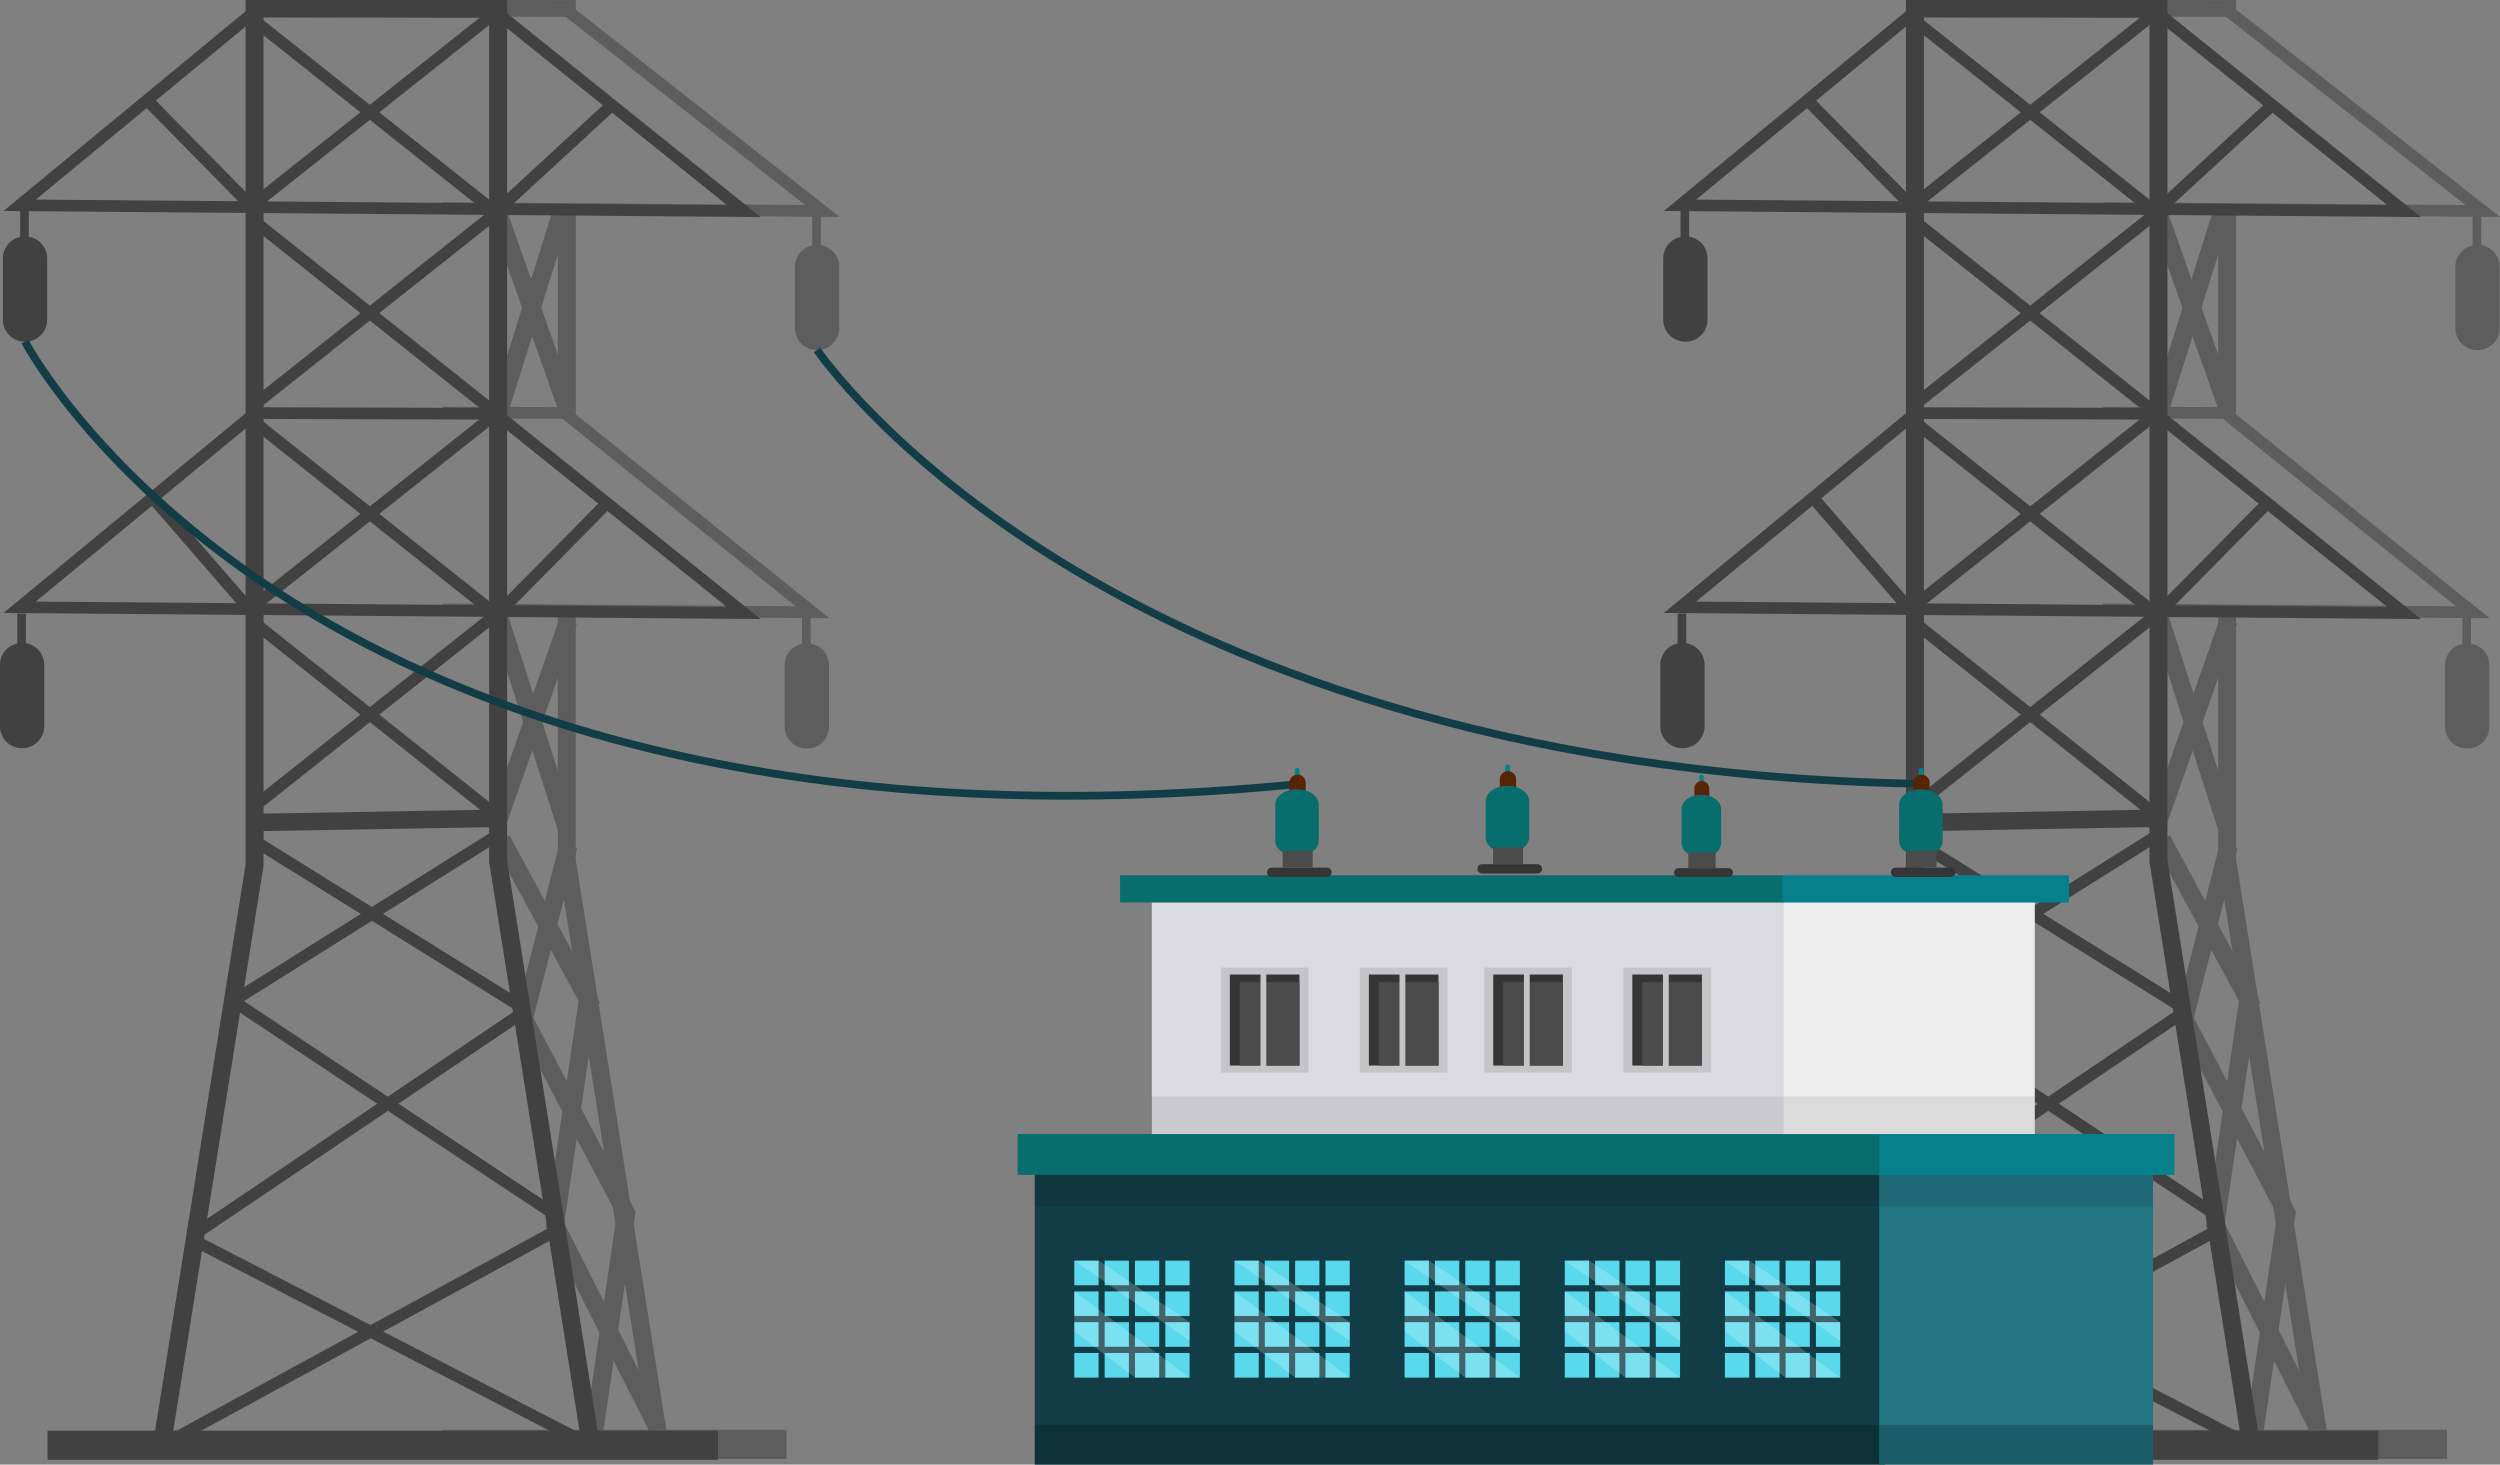 <svg xmlns="http://www.w3.org/2000/svg" width="298.713" height="174.996" viewBox="0 0 298.713 174.996">
  <rect x="0" y="0" width="298.713" height="174.996" fill="#808080" stroke="none"/>
  <g id="Grupo_976365" data-name="Grupo 976365" transform="translate(-866.93 -3826.802)">
    <g id="Grupo_975908" data-name="Grupo 975908" transform="translate(1065.317 3826.802)">
      <g id="Grupo_975883" data-name="Grupo 975883" transform="translate(0.414)">
        <g id="Grupo_975750" data-name="Grupo 975750" transform="translate(58.265 25.349)">
          <g id="Grupo_975749" data-name="Grupo 975749">
            <g id="Grupo_975748" data-name="Grupo 975748">
              <path id="Trazado_652726" data-name="Trazado 652726" d="M1098.6,3873.3l-2.071-.616,7.3-23.244,2.071.618Z" transform="translate(-1096.527 -3849.443)" fill="#5e5d5d"/>
            </g>
          </g>
        </g>
        <g id="Grupo_975753" data-name="Grupo 975753" transform="translate(58.27 25.647)">
          <g id="Grupo_975752" data-name="Grupo 975752">
            <g id="Grupo_975751" data-name="Grupo 975751">
              <path id="Trazado_652727" data-name="Trazado 652727" d="M1104.549,3873.051l-8.017-22.656,2.05-.687,8.012,22.654Z" transform="translate(-1096.532 -3849.708)" fill="#5e5d5d"/>
            </g>
          </g>
        </g>
        <g id="Grupo_975756" data-name="Grupo 975756" transform="translate(58.543 99.813)">
          <g id="Grupo_975755" data-name="Grupo 975755">
            <g id="Grupo_975754" data-name="Grupo 975754">
              <path id="Trazado_652728" data-name="Trazado 652728" d="M1107.625,3936.989l-10.85-20.056,1.914-.983,10.853,20.056Z" transform="translate(-1096.775 -3915.949)" fill="#5e5d5d"/>
            </g>
          </g>
        </g>
        <g id="Grupo_975759" data-name="Grupo 975759" transform="translate(61.027 100.844)">
          <g id="Grupo_975758" data-name="Grupo 975758">
            <g id="Grupo_975757" data-name="Grupo 975757">
              <path id="Trazado_652729" data-name="Trazado 652729" d="M1109.63,3987.118l-2.146-.3,3.766-25.656-12.256-23.268,5.412-21.027,2.1.513-5.214,20.256,12.2,23.161Z" transform="translate(-1098.994 -3916.87)" fill="#5e5d5d"/>
            </g>
          </g>
        </g>
        <g id="Grupo_975762" data-name="Grupo 975762" transform="translate(64.772 119.051)">
          <g id="Grupo_975761" data-name="Grupo 975761">
            <g id="Grupo_975760" data-name="Grupo 975760">
              <path id="Trazado_652730" data-name="Trazado 652730" d="M1114.812,3985.258l-12.474-24.685.046-.321,3.986-27.121,2.143.3-3.94,26.8,12.18,24.1Z" transform="translate(-1102.338 -3933.131)" fill="#5e5d5d"/>
            </g>
          </g>
        </g>
        <g id="Grupo_975765" data-name="Grupo 975765" transform="translate(57.7 73.844)">
          <g id="Grupo_975764" data-name="Grupo 975764">
            <g id="Grupo_975763" data-name="Grupo 975763">
              <path id="Trazado_652731" data-name="Trazado 652731" d="M1098.073,3918.387l-2.052-.682,8.764-24.949,2.051.683Z" transform="translate(-1096.022 -3892.755)" fill="#5e5d5d"/>
            </g>
          </g>
        </g>
        <g id="Grupo_975768" data-name="Grupo 975768" transform="translate(58.26 73.654)">
          <g id="Grupo_975767" data-name="Grupo 975767">
            <g id="Grupo_975766" data-name="Grupo 975766">
              <path id="Trazado_652732" data-name="Trazado 652732" d="M1104.479,3918.025l-7.956-24.811,2.07-.629,7.957,24.812Z" transform="translate(-1096.523 -3892.586)" fill="#5e5d5d"/>
            </g>
          </g>
        </g>
        <g id="Grupo_975771" data-name="Grupo 975771" transform="translate(52.471 0.009)">
          <g id="Grupo_975770" data-name="Grupo 975770">
            <g id="Grupo_975769" data-name="Grupo 975769">
              <path id="Trazado_652733" data-name="Trazado 652733" d="M1106.388,3827.629l.877.661v-1.48h-15.912v.627l14.84.04Z" transform="translate(-1091.352 -3826.81)" fill="#5e5d5d"/>
            </g>
          </g>
        </g>
        <g id="Grupo_975774" data-name="Grupo 975774" transform="translate(66.238 25.579)">
          <g id="Grupo_975773" data-name="Grupo 975773">
            <g id="Grupo_975772" data-name="Grupo 975772">
              <path id="Trazado_652734" data-name="Trazado 652734" d="M1103.648,3872.709l1.073.006.2.158.877.708v-23.917l-2.145-.015Z" transform="translate(-1103.648 -3849.648)" fill="#5e5d5d"/>
            </g>
          </g>
        </g>
        <g id="Grupo_975777" data-name="Grupo 975777" transform="translate(52.471 1.964)">
          <g id="Grupo_975776" data-name="Grupo 975776">
            <g id="Grupo_975775" data-name="Grupo 975775">
              <path id="Trazado_652735" data-name="Trazado 652735" d="M1091.352,3828.556v.023h8.1Z" transform="translate(-1091.352 -3828.556)" fill="#5e5d5d"/>
            </g>
          </g>
        </g>
        <g id="Grupo_975780" data-name="Grupo 975780" transform="translate(66.238 73.61)">
          <g id="Grupo_975779" data-name="Grupo 975779">
            <g id="Grupo_975778" data-name="Grupo 975778">
              <path id="Trazado_652736" data-name="Trazado 652736" d="M1103.648,3921.823l10.793,67.957h2.172l-10.82-68.116v-29.1l-2.145-.016Z" transform="translate(-1103.648 -3892.547)" fill="#5e5d5d"/>
            </g>
          </g>
        </g>
        <g id="Grupo_975783" data-name="Grupo 975783" transform="translate(52.471 48.604)">
          <g id="Grupo_975782" data-name="Grupo 975782">
            <g id="Grupo_975781" data-name="Grupo 975781">
              <path id="Trazado_652737" data-name="Trazado 652737" d="M1107.264,3895.234l30.3.244-30.3-24.359-.877-.708-.2-.158-1.073-.006-13.767-.036v1.391l13.767.041h.557l1.589,1.28,26.283,21.13-26.283-.212-2.145-.017-13.767-.111v1.394l13.767.11Z" transform="translate(-1091.352 -3870.212)" fill="#5e5d5d"/>
            </g>
          </g>
        </g>
        <g id="Grupo_975786" data-name="Grupo 975786" transform="translate(52.471 0.572)">
          <g id="Grupo_975785" data-name="Grupo 975785">
            <g id="Grupo_975784" data-name="Grupo 975784">
              <path id="Trazado_652738" data-name="Trazado 652738" d="M1107.688,3852.418l31.1.244-31.1-24.44-.9-.707-.2-.159-15.233-.043v1.4l8.309.023,5.822.016h.572l1.633,1.284,26.979,21.2-26.979-.21-2.2-.019-14.131-.112v1.4l14.131.11Z" transform="translate(-1091.352 -3827.313)" fill="#5e5d5d"/>
            </g>
          </g>
        </g>
        <g id="Grupo_975789" data-name="Grupo 975789" transform="translate(52.471 170.843)">
          <g id="Grupo_975788" data-name="Grupo 975788">
            <g id="Grupo_975787" data-name="Grupo 975787">
              <path id="Trazado_652739" data-name="Trazado 652739" d="M1132.458,3979.389h-41.105v3.481h41.105Z" transform="translate(-1091.352 -3979.389)" fill="#5e5d5d"/>
            </g>
          </g>
        </g>
        <g id="Grupo_975882" data-name="Grupo 975882">
          <g id="Grupo_975793" data-name="Grupo 975793" transform="translate(17.666)">
            <g id="Grupo_975792" data-name="Grupo 975792">
              <g id="Grupo_975791" data-name="Grupo 975791">
                <g id="Grupo_975790" data-name="Grupo 975790">
                  <path id="Trazado_652740" data-name="Trazado 652740" d="M1114.042,4000.56h-53.776l11.265-70.482V3826.8h31.247v102.824Zm-51.27-2.088h48.768l-10.907-68.685v-100.9H1073.68v101.351l-.014.08Z" transform="translate(-1060.266 -3826.802)" fill="#424141"/>
                </g>
              </g>
            </g>
          </g>
          <g id="Grupo_975797" data-name="Grupo 975797" transform="translate(18.569 146.32)">
            <g id="Grupo_975796" data-name="Grupo 975796">
              <g id="Grupo_975795" data-name="Grupo 975795">
                <g id="Grupo_975794" data-name="Grupo 975794">
                  <path id="Trazado_652741" data-name="Trazado 652741" d="M1061.774,3984.487l-.7-1.213,47.321-25.787.7,1.215Z" transform="translate(-1061.073 -3957.487)" fill="#424141"/>
                </g>
              </g>
            </g>
          </g>
          <g id="Grupo_975801" data-name="Grupo 975801" transform="translate(22.381 147.566)">
            <g id="Grupo_975800" data-name="Grupo 975800">
              <g id="Grupo_975799" data-name="Grupo 975799">
                <g id="Grupo_975798" data-name="Grupo 975798">
                  <path id="Trazado_652742" data-name="Trazado 652742" d="M1111.953,3984.361l-47.476-24.529.672-1.231,47.476,24.532Z" transform="translate(-1064.477 -3958.6)" fill="#424141"/>
                </g>
              </g>
            </g>
          </g>
          <g id="Grupo_975805" data-name="Grupo 975805" transform="translate(22.739 120.6)">
            <g id="Grupo_975804" data-name="Grupo 975804">
              <g id="Grupo_975803" data-name="Grupo 975803">
                <g id="Grupo_975802" data-name="Grupo 975802">
                  <path id="Trazado_652743" data-name="Trazado 652743" d="M1065.617,3961.763l-.819-1.143,38.619-26.1.818,1.144Z" transform="translate(-1064.797 -3934.515)" fill="#424141"/>
                </g>
              </g>
            </g>
          </g>
          <g id="Grupo_975809" data-name="Grupo 975809" transform="translate(27.036 119.031)">
            <g id="Grupo_975808" data-name="Grupo 975808">
              <g id="Grupo_975807" data-name="Grupo 975807">
                <g id="Grupo_975806" data-name="Grupo 975806">
                  <path id="Trazado_652744" data-name="Trazado 652744" d="M1106.9,3959.671l-38.264-25.411.807-1.147,38.265,25.406Z" transform="translate(-1068.635 -3933.114)" fill="#424141"/>
                </g>
              </g>
            </g>
          </g>
          <g id="Grupo_975813" data-name="Grupo 975813" transform="translate(29.987 96.72)">
            <g id="Grupo_975812" data-name="Grupo 975812" transform="translate(0 0)">
              <g id="Grupo_975811" data-name="Grupo 975811">
                <g id="Grupo_975810" data-name="Grupo 975810">
                  <rect id="Rectángulo_309066" data-name="Rectángulo 309066" width="29.104" height="2.088" transform="translate(0 0.518) rotate(-1.02)" fill="#424141"/>
                </g>
              </g>
            </g>
          </g>
          <g id="Grupo_975817" data-name="Grupo 975817" transform="translate(27.049 99.135)">
            <g id="Grupo_975816" data-name="Grupo 975816">
              <g id="Grupo_975815" data-name="Grupo 975815">
                <g id="Grupo_975814" data-name="Grupo 975814">
                  <path id="Trazado_652745" data-name="Trazado 652745" d="M1069.422,3936.4l-.775-1.171,31.675-19.885.774,1.17Z" transform="translate(-1068.647 -3915.344)" fill="#424141"/>
                </g>
              </g>
            </g>
          </g>
          <g id="Grupo_975821" data-name="Grupo 975821" transform="translate(29.182 99.617)">
            <g id="Grupo_975820" data-name="Grupo 975820">
              <g id="Grupo_975819" data-name="Grupo 975819">
                <g id="Grupo_975818" data-name="Grupo 975818">
                  <path id="Trazado_652746" data-name="Trazado 652746" d="M1102.576,3936.873l-32.025-19.925.772-1.174,32.023,19.923Z" transform="translate(-1070.551 -3915.774)" fill="#424141"/>
                </g>
              </g>
            </g>
          </g>
          <g id="Grupo_975825" data-name="Grupo 975825" transform="translate(29.543 72.888)">
            <g id="Grupo_975824" data-name="Grupo 975824">
              <g id="Grupo_975823" data-name="Grupo 975823">
                <g id="Grupo_975822" data-name="Grupo 975822">
                  <path id="Trazado_652747" data-name="Trazado 652747" d="M1071.778,3915.88l-.9-1.081,28.849-22.9.9,1.081Z" transform="translate(-1070.875 -3891.902)" fill="#424141"/>
                </g>
              </g>
            </g>
          </g>
          <g id="Grupo_975829" data-name="Grupo 975829" transform="translate(29.972 74.223)">
            <g id="Grupo_975828" data-name="Grupo 975828">
              <g id="Grupo_975827" data-name="Grupo 975827">
                <g id="Grupo_975826" data-name="Grupo 975826">
                  <path id="Trazado_652748" data-name="Trazado 652748" d="M1099.517,3916.646l-28.26-22.475.9-1.077,28.26,22.473Z" transform="translate(-1071.257 -3893.094)" fill="#424141"/>
                </g>
              </g>
            </g>
          </g>
          <g id="Grupo_975833" data-name="Grupo 975833" transform="translate(29.543 48.901)">
            <g id="Grupo_975832" data-name="Grupo 975832">
              <g id="Grupo_975831" data-name="Grupo 975831">
                <g id="Grupo_975830" data-name="Grupo 975830">
                  <path id="Trazado_652749" data-name="Trazado 652749" d="M1071.778,3894.457l-.9-1.081,28.849-22.9.9,1.077Z" transform="translate(-1070.875 -3870.478)" fill="#424141"/>
                </g>
              </g>
            </g>
          </g>
          <g id="Grupo_975837" data-name="Grupo 975837" transform="translate(29.972 50.234)">
            <g id="Grupo_975836" data-name="Grupo 975836">
              <g id="Grupo_975835" data-name="Grupo 975835">
                <g id="Grupo_975834" data-name="Grupo 975834">
                  <path id="Trazado_652750" data-name="Trazado 652750" d="M1099.517,3895.221l-28.26-22.474.9-1.079,28.26,22.473Z" transform="translate(-1071.257 -3871.668)" fill="#424141"/>
                </g>
              </g>
            </g>
          </g>
          <g id="Grupo_975841" data-name="Grupo 975841" transform="translate(29.543 24.912)">
            <g id="Grupo_975840" data-name="Grupo 975840">
              <g id="Grupo_975839" data-name="Grupo 975839">
                <g id="Grupo_975838" data-name="Grupo 975838">
                  <path id="Trazado_652751" data-name="Trazado 652751" d="M1071.778,3873.027l-.9-1.078,28.849-22.9.9,1.078Z" transform="translate(-1070.875 -3849.052)" fill="#424141"/>
                </g>
              </g>
            </g>
          </g>
          <g id="Grupo_975845" data-name="Grupo 975845" transform="translate(29.972 26.245)">
            <g id="Grupo_975844" data-name="Grupo 975844">
              <g id="Grupo_975843" data-name="Grupo 975843">
                <g id="Grupo_975842" data-name="Grupo 975842">
                  <path id="Trazado_652752" data-name="Trazado 652752" d="M1099.517,3873.8l-28.26-22.475.9-1.078,28.26,22.477Z" transform="translate(-1071.257 -3850.243)" fill="#424141"/>
                </g>
              </g>
            </g>
          </g>
          <g id="Grupo_975849" data-name="Grupo 975849" transform="translate(29.543 0.922)">
            <g id="Grupo_975848" data-name="Grupo 975848">
              <g id="Grupo_975847" data-name="Grupo 975847">
                <g id="Grupo_975846" data-name="Grupo 975846">
                  <path id="Trazado_652753" data-name="Trazado 652753" d="M1071.778,3851.6l-.9-1.08,28.849-22.9.9,1.08Z" transform="translate(-1070.875 -3827.625)" fill="#424141"/>
                </g>
              </g>
            </g>
          </g>
          <g id="Grupo_975853" data-name="Grupo 975853" transform="translate(29.972 2.256)">
            <g id="Grupo_975852" data-name="Grupo 975852">
              <g id="Grupo_975851" data-name="Grupo 975851">
                <g id="Grupo_975850" data-name="Grupo 975850">
                  <path id="Trazado_652754" data-name="Trazado 652754" d="M1099.517,3852.368l-28.26-22.473.9-1.078,28.26,22.474Z" transform="translate(-1071.257 -3828.817)" fill="#424141"/>
                </g>
              </g>
            </g>
          </g>
          <g id="Grupo_975857" data-name="Grupo 975857" transform="translate(0 48.66)">
            <g id="Grupo_975856" data-name="Grupo 975856">
              <g id="Grupo_975855" data-name="Grupo 975855">
                <g id="Grupo_975854" data-name="Grupo 975854">
                  <path id="Trazado_652755" data-name="Trazado 652755" d="M1134.965,3895.571l-90.477-.726,29.8-24.583,29.3.084.2.159Zm-86.617-2.089,82.6.665-27.876-22.409-28.263-.079Z" transform="translate(-1044.488 -3870.262)" fill="#424141"/>
                </g>
              </g>
            </g>
          </g>
          <g id="Grupo_975861" data-name="Grupo 975861" transform="translate(0 0.629)">
            <g id="Grupo_975860" data-name="Grupo 975860">
              <g id="Grupo_975859" data-name="Grupo 975859">
                <g id="Grupo_975858" data-name="Grupo 975858">
                  <path id="Trazado_652756" data-name="Trazado 652756" d="M1134.965,3852.674l-90.477-.726,29.8-24.583,29.3.085.2.158Zm-86.617-2.089,82.6.663-27.876-22.409-28.263-.079Z" transform="translate(-1044.488 -3827.364)" fill="#424141"/>
                </g>
              </g>
            </g>
          </g>
          <g id="Grupo_975865" data-name="Grupo 975865" transform="translate(59.131 11.728)">
            <g id="Grupo_975864" data-name="Grupo 975864">
              <g id="Grupo_975863" data-name="Grupo 975863">
                <g id="Grupo_975862" data-name="Grupo 975862">
                  <path id="Trazado_652757" data-name="Trazado 652757" d="M1098.286,3850.643l-.985-1.01,13.408-12.357.987,1.011Z" transform="translate(-1097.301 -3837.277)" fill="#424141"/>
                </g>
              </g>
            </g>
          </g>
          <g id="Grupo_975869" data-name="Grupo 975869" transform="translate(16.731 11.579)">
            <g id="Grupo_975868" data-name="Grupo 975868">
              <g id="Grupo_975867" data-name="Grupo 975867">
                <g id="Grupo_975866" data-name="Grupo 975866">
                  <path id="Trazado_652758" data-name="Trazado 652758" d="M1071.592,3850.461l-12.161-12.356,1.033-.961,12.159,12.354Z" transform="translate(-1059.431 -3837.144)" fill="#424141"/>
                </g>
              </g>
            </g>
          </g>
          <g id="Grupo_975873" data-name="Grupo 975873" transform="translate(58.927 59.606)">
            <g id="Grupo_975872" data-name="Grupo 975872">
              <g id="Grupo_975871" data-name="Grupo 975871">
                <g id="Grupo_975870" data-name="Grupo 975870">
                  <path id="Trazado_652759" data-name="Trazado 652759" d="M1098.152,3893.882l-1.033-.964,12.7-12.879,1.032.966Z" transform="translate(-1097.119 -3880.039)" fill="#424141"/>
                </g>
              </g>
            </g>
          </g>
          <g id="Grupo_975877" data-name="Grupo 975877" transform="translate(17.06 58.77)">
            <g id="Grupo_975876" data-name="Grupo 975876">
              <g id="Grupo_975875" data-name="Grupo 975875">
                <g id="Grupo_975874" data-name="Grupo 975874">
                  <path id="Trazado_652760" data-name="Trazado 652760" d="M1071.345,3893.589l-11.62-13.4,1.091-.9,11.624,13.4Z" transform="translate(-1059.725 -3879.292)" fill="#424141"/>
                </g>
              </g>
            </g>
          </g>
          <g id="Grupo_975881" data-name="Grupo 975881" transform="translate(5.268 170.941)">
            <g id="Grupo_975880" data-name="Grupo 975880">
              <g id="Grupo_975879" data-name="Grupo 975879">
                <g id="Grupo_975878" data-name="Grupo 975878">
                  <rect id="Rectángulo_309067" data-name="Rectángulo 309067" width="80.101" height="3.482" fill="#424141"/>
                </g>
              </g>
            </g>
          </g>
        </g>
      </g>
      <g id="Grupo_975886" data-name="Grupo 975886" transform="translate(95.827 73.353)">
        <g id="Grupo_975885" data-name="Grupo 975885">
          <g id="Grupo_975884" data-name="Grupo 975884">
            <rect id="Rectángulo_309068" data-name="Rectángulo 309068" width="1.033" height="6.282" fill="#5e5d5d"/>
          </g>
        </g>
      </g>
      <g id="Grupo_975889" data-name="Grupo 975889" transform="translate(2.064 73.311)">
        <g id="Grupo_975888" data-name="Grupo 975888">
          <g id="Grupo_975887" data-name="Grupo 975887">
            <rect id="Rectángulo_309069" data-name="Rectángulo 309069" width="1.031" height="6.282" fill="#424141"/>
          </g>
        </g>
      </g>
      <g id="Grupo_975892" data-name="Grupo 975892" transform="translate(2.409 24.74)">
        <g id="Grupo_975891" data-name="Grupo 975891">
          <g id="Grupo_975890" data-name="Grupo 975890">
            <rect id="Rectángulo_309070" data-name="Rectángulo 309070" width="1.032" height="6.282" fill="#424141"/>
          </g>
        </g>
      </g>
      <g id="Grupo_975895" data-name="Grupo 975895" transform="translate(97.052 25.746)">
        <g id="Grupo_975894" data-name="Grupo 975894">
          <g id="Grupo_975893" data-name="Grupo 975893">
            <rect id="Rectángulo_309071" data-name="Rectángulo 309071" width="1.034" height="6.279" fill="#5e5d5d"/>
          </g>
        </g>
      </g>
      <g id="Grupo_975898" data-name="Grupo 975898" transform="translate(0.344 28.256)">
        <g id="Grupo_975897" data-name="Grupo 975897">
          <g id="Grupo_975896" data-name="Grupo 975896">
            <path id="Trazado_652761" data-name="Trazado 652761" d="M1049.715,3862.027a2.614,2.614,0,0,1-2.64,2.578h0a2.615,2.615,0,0,1-2.65-2.578v-7.411a2.613,2.613,0,0,1,2.65-2.576h0a2.612,2.612,0,0,1,2.64,2.576Z" transform="translate(-1044.425 -3852.039)" fill="#424141"/>
          </g>
        </g>
      </g>
      <g id="Grupo_975901" data-name="Grupo 975901" transform="translate(93.763 76.872)">
        <g id="Grupo_975900" data-name="Grupo 975900">
          <g id="Grupo_975899" data-name="Grupo 975899">
            <path id="Trazado_652762" data-name="Trazado 652762" d="M1133.151,3905.445a2.611,2.611,0,0,1-2.647,2.574h0a2.609,2.609,0,0,1-2.642-2.574v-7.411a2.606,2.606,0,0,1,2.642-2.574h0a2.608,2.608,0,0,1,2.647,2.574Z" transform="translate(-1127.862 -3895.46)" fill="#5e5d5d"/>
          </g>
        </g>
      </g>
      <g id="Grupo_975904" data-name="Grupo 975904" transform="translate(94.989 29.264)">
        <g id="Grupo_975903" data-name="Grupo 975903">
          <g id="Grupo_975902" data-name="Grupo 975902">
            <path id="Trazado_652763" data-name="Trazado 652763" d="M1134.246,3862.924a2.608,2.608,0,0,1-2.644,2.574h0a2.61,2.61,0,0,1-2.646-2.574v-7.411a2.61,2.61,0,0,1,2.646-2.574h0a2.609,2.609,0,0,1,2.644,2.574Z" transform="translate(-1128.957 -3852.939)" fill="#5e5d5d"/>
          </g>
        </g>
      </g>
      <g id="Grupo_975907" data-name="Grupo 975907" transform="translate(0 76.828)">
        <g id="Grupo_975906" data-name="Grupo 975906">
          <g id="Grupo_975905" data-name="Grupo 975905">
            <path id="Trazado_652764" data-name="Trazado 652764" d="M1049.407,3905.406a2.608,2.608,0,0,1-2.645,2.576h0a2.61,2.61,0,0,1-2.645-2.576v-7.412a2.612,2.612,0,0,1,2.645-2.574h0a2.61,2.61,0,0,1,2.645,2.574Z" transform="translate(-1044.118 -3895.42)" fill="#424141"/>
          </g>
        </g>
      </g>
    </g>
    <g id="Grupo_976069" data-name="Grupo 976069" transform="translate(866.93 3826.802)">
      <g id="Grupo_976044" data-name="Grupo 976044" transform="translate(0.412)">
        <g id="Grupo_975911" data-name="Grupo 975911" transform="translate(58.266 25.349)">
          <g id="Grupo_975910" data-name="Grupo 975910">
            <g id="Grupo_975909" data-name="Grupo 975909">
              <path id="Trazado_652765" data-name="Trazado 652765" d="M921.408,3873.3l-2.071-.616,7.3-23.244,2.071.618Z" transform="translate(-919.338 -3849.443)" fill="#5e5d5d"/>
            </g>
          </g>
        </g>
        <g id="Grupo_975914" data-name="Grupo 975914" transform="translate(58.274 25.647)">
          <g id="Grupo_975913" data-name="Grupo 975913">
            <g id="Grupo_975912" data-name="Grupo 975912">
              <path id="Trazado_652766" data-name="Trazado 652766" d="M927.36,3873.051l-8.015-22.656,2.048-.687,8.014,22.654Z" transform="translate(-919.345 -3849.708)" fill="#5e5d5d"/>
            </g>
          </g>
        </g>
        <g id="Grupo_975917" data-name="Grupo 975917" transform="translate(58.542 99.813)">
          <g id="Grupo_975916" data-name="Grupo 975916">
            <g id="Grupo_975915" data-name="Grupo 975915">
              <path id="Trazado_652767" data-name="Trazado 652767" d="M930.435,3936.989l-10.851-20.056,1.918-.983,10.85,20.056Z" transform="translate(-919.585 -3915.949)" fill="#5e5d5d"/>
            </g>
          </g>
        </g>
        <g id="Grupo_975920" data-name="Grupo 975920" transform="translate(61.026 100.844)">
          <g id="Grupo_975919" data-name="Grupo 975919">
            <g id="Grupo_975918" data-name="Grupo 975918">
              <path id="Trazado_652768" data-name="Trazado 652768" d="M932.439,3987.118l-2.143-.3,3.766-25.656L921.8,3937.9l5.413-21.027,2.1.513-5.216,20.256,12.2,23.161Z" transform="translate(-921.803 -3916.87)" fill="#5e5d5d"/>
            </g>
          </g>
        </g>
        <g id="Grupo_975923" data-name="Grupo 975923" transform="translate(64.771 119.051)">
          <g id="Grupo_975922" data-name="Grupo 975922">
            <g id="Grupo_975921" data-name="Grupo 975921">
              <path id="Trazado_652769" data-name="Trazado 652769" d="M937.621,3985.258l-12.473-24.685.048-.321,3.983-27.121,2.146.3-3.939,26.8,12.181,24.1Z" transform="translate(-925.148 -3933.131)" fill="#5e5d5d"/>
            </g>
          </g>
        </g>
        <g id="Grupo_975926" data-name="Grupo 975926" transform="translate(57.699 73.844)">
          <g id="Grupo_975925" data-name="Grupo 975925">
            <g id="Grupo_975924" data-name="Grupo 975924">
              <path id="Trazado_652770" data-name="Trazado 652770" d="M920.883,3918.387l-2.051-.682,8.766-24.949,2.051.683Z" transform="translate(-918.832 -3892.755)" fill="#5e5d5d"/>
            </g>
          </g>
        </g>
        <g id="Grupo_975929" data-name="Grupo 975929" transform="translate(58.263 73.654)">
          <g id="Grupo_975928" data-name="Grupo 975928">
            <g id="Grupo_975927" data-name="Grupo 975927">
              <path id="Trazado_652771" data-name="Trazado 652771" d="M927.291,3918.025l-7.956-24.811,2.067-.629,7.958,24.812Z" transform="translate(-919.336 -3892.586)" fill="#5e5d5d"/>
            </g>
          </g>
        </g>
        <g id="Grupo_975932" data-name="Grupo 975932" transform="translate(52.471 0.009)">
          <g id="Grupo_975931" data-name="Grupo 975931">
            <g id="Grupo_975930" data-name="Grupo 975930">
              <path id="Trazado_652772" data-name="Trazado 652772" d="M929.2,3827.629l.876.661v-1.48H914.162v.627l14.843.04Z" transform="translate(-914.162 -3826.81)" fill="#5e5d5d"/>
            </g>
          </g>
        </g>
        <g id="Grupo_975935" data-name="Grupo 975935" transform="translate(66.241 25.579)">
          <g id="Grupo_975934" data-name="Grupo 975934">
            <g id="Grupo_975933" data-name="Grupo 975933">
              <path id="Trazado_652773" data-name="Trazado 652773" d="M926.46,3872.709l1.073.006.2.158.876.708v-23.917l-2.144-.015Z" transform="translate(-926.46 -3849.648)" fill="#5e5d5d"/>
            </g>
          </g>
        </g>
        <g id="Grupo_975938" data-name="Grupo 975938" transform="translate(52.471 1.964)">
          <g id="Grupo_975937" data-name="Grupo 975937">
            <g id="Grupo_975936" data-name="Grupo 975936">
              <path id="Trazado_652774" data-name="Trazado 652774" d="M914.162,3828.556v.023h8.1Z" transform="translate(-914.162 -3828.556)" fill="#5e5d5d"/>
            </g>
          </g>
        </g>
        <g id="Grupo_975941" data-name="Grupo 975941" transform="translate(66.241 73.61)">
          <g id="Grupo_975940" data-name="Grupo 975940">
            <g id="Grupo_975939" data-name="Grupo 975939">
              <path id="Trazado_652775" data-name="Trazado 652775" d="M926.46,3921.823l10.792,67.957h2.172L928.6,3921.663v-29.1l-2.144-.016Z" transform="translate(-926.46 -3892.547)" fill="#5e5d5d"/>
            </g>
          </g>
        </g>
        <g id="Grupo_975944" data-name="Grupo 975944" transform="translate(52.471 48.604)">
          <g id="Grupo_975943" data-name="Grupo 975943">
            <g id="Grupo_975942" data-name="Grupo 975942">
              <path id="Trazado_652776" data-name="Trazado 652776" d="M930.076,3895.234l30.3.244-30.3-24.359-.876-.708-.2-.158-1.073-.006-13.77-.036v1.391l13.77.041h.554l1.59,1.28,26.282,21.13-26.282-.212-2.144-.017-13.77-.111v1.394l13.77.11Z" transform="translate(-914.162 -3870.212)" fill="#5e5d5d"/>
            </g>
          </g>
        </g>
        <g id="Grupo_975947" data-name="Grupo 975947" transform="translate(52.471 0.572)">
          <g id="Grupo_975946" data-name="Grupo 975946">
            <g id="Grupo_975945" data-name="Grupo 975945">
              <path id="Trazado_652777" data-name="Trazado 652777" d="M930.5,3852.418l31.105.244-31.105-24.44-.9-.707-.2-.159-15.235-.043v1.4l8.309.023,5.824.016h.57l1.635,1.284,26.98,21.2-26.98-.21-2.2-.019-14.133-.112v1.4l14.133.11Z" transform="translate(-914.162 -3827.313)" fill="#5e5d5d"/>
            </g>
          </g>
        </g>
        <g id="Grupo_975950" data-name="Grupo 975950" transform="translate(52.471 170.843)">
          <g id="Grupo_975949" data-name="Grupo 975949">
            <g id="Grupo_975948" data-name="Grupo 975948">
              <path id="Trazado_652778" data-name="Trazado 652778" d="M955.268,3979.389H914.162v3.481h41.106Z" transform="translate(-914.162 -3979.389)" fill="#5e5d5d"/>
            </g>
          </g>
        </g>
        <g id="Grupo_976043" data-name="Grupo 976043">
          <g id="Grupo_975954" data-name="Grupo 975954" transform="translate(17.669)">
            <g id="Grupo_975953" data-name="Grupo 975953">
              <g id="Grupo_975952" data-name="Grupo 975952">
                <g id="Grupo_975951" data-name="Grupo 975951">
                  <path id="Trazado_652779" data-name="Trazado 652779" d="M936.854,4000.56H883.079l11.265-70.482V3826.8h31.247v102.824Zm-51.272-2.088h48.77l-10.91-68.685v-100.9H896.49v101.351l-.015.08Z" transform="translate(-883.079 -3826.802)" fill="#424141"/>
                </g>
              </g>
            </g>
          </g>
          <g id="Grupo_975958" data-name="Grupo 975958" transform="translate(18.57 146.32)">
            <g id="Grupo_975957" data-name="Grupo 975957">
              <g id="Grupo_975956" data-name="Grupo 975956">
                <g id="Grupo_975955" data-name="Grupo 975955">
                  <path id="Trazado_652780" data-name="Trazado 652780" d="M884.584,3984.487l-.7-1.213,47.319-25.787.7,1.215Z" transform="translate(-883.883 -3957.487)" fill="#424141"/>
                </g>
              </g>
            </g>
          </g>
          <g id="Grupo_975962" data-name="Grupo 975962" transform="translate(22.381 147.566)">
            <g id="Grupo_975961" data-name="Grupo 975961">
              <g id="Grupo_975960" data-name="Grupo 975960">
                <g id="Grupo_975959" data-name="Grupo 975959">
                  <path id="Trazado_652781" data-name="Trazado 652781" d="M934.764,3984.361l-47.477-24.529.673-1.231,47.474,24.532Z" transform="translate(-887.288 -3958.6)" fill="#424141"/>
                </g>
              </g>
            </g>
          </g>
          <g id="Grupo_975966" data-name="Grupo 975966" transform="translate(22.741 120.6)">
            <g id="Grupo_975965" data-name="Grupo 975965">
              <g id="Grupo_975964" data-name="Grupo 975964">
                <g id="Grupo_975963" data-name="Grupo 975963">
                  <path id="Trazado_652782" data-name="Trazado 652782" d="M888.425,3961.763l-.816-1.143,38.619-26.1.817,1.144Z" transform="translate(-887.609 -3934.515)" fill="#424141"/>
                </g>
              </g>
            </g>
          </g>
          <g id="Grupo_975970" data-name="Grupo 975970" transform="translate(27.035 119.031)">
            <g id="Grupo_975969" data-name="Grupo 975969">
              <g id="Grupo_975968" data-name="Grupo 975968">
                <g id="Grupo_975967" data-name="Grupo 975967">
                  <path id="Trazado_652783" data-name="Trazado 652783" d="M929.711,3959.671l-38.267-25.411.808-1.147,38.265,25.406Z" transform="translate(-891.444 -3933.114)" fill="#424141"/>
                </g>
              </g>
            </g>
          </g>
          <g id="Grupo_975974" data-name="Grupo 975974" transform="translate(29.988 96.728)">
            <g id="Grupo_975973" data-name="Grupo 975973" transform="translate(0 0)">
              <g id="Grupo_975972" data-name="Grupo 975972">
                <g id="Grupo_975971" data-name="Grupo 975971">
                  <rect id="Rectángulo_309072" data-name="Rectángulo 309072" width="29.106" height="2.088" transform="translate(0 0.503) rotate(-0.99)" fill="#424141"/>
                </g>
              </g>
            </g>
          </g>
          <g id="Grupo_975978" data-name="Grupo 975978" transform="translate(27.053 99.135)">
            <g id="Grupo_975977" data-name="Grupo 975977">
              <g id="Grupo_975976" data-name="Grupo 975976">
                <g id="Grupo_975975" data-name="Grupo 975975">
                  <path id="Trazado_652784" data-name="Trazado 652784" d="M892.234,3936.4l-.773-1.171,31.675-19.885.772,1.17Z" transform="translate(-891.461 -3915.344)" fill="#424141"/>
                </g>
              </g>
            </g>
          </g>
          <g id="Grupo_975982" data-name="Grupo 975982" transform="translate(29.182 99.617)">
            <g id="Grupo_975981" data-name="Grupo 975981">
              <g id="Grupo_975980" data-name="Grupo 975980">
                <g id="Grupo_975979" data-name="Grupo 975979">
                  <path id="Trazado_652785" data-name="Trazado 652785" d="M925.386,3936.873l-32.025-19.925.773-1.174,32.023,19.923Z" transform="translate(-893.362 -3915.774)" fill="#424141"/>
                </g>
              </g>
            </g>
          </g>
          <g id="Grupo_975986" data-name="Grupo 975986" transform="translate(29.543 72.888)">
            <g id="Grupo_975985" data-name="Grupo 975985">
              <g id="Grupo_975984" data-name="Grupo 975984">
                <g id="Grupo_975983" data-name="Grupo 975983">
                  <path id="Trazado_652786" data-name="Trazado 652786" d="M894.588,3915.88l-.9-1.081,28.852-22.9.9,1.081Z" transform="translate(-893.684 -3891.902)" fill="#424141"/>
                </g>
              </g>
            </g>
          </g>
          <g id="Grupo_975990" data-name="Grupo 975990" transform="translate(29.973 74.223)">
            <g id="Grupo_975989" data-name="Grupo 975989">
              <g id="Grupo_975988" data-name="Grupo 975988">
                <g id="Grupo_975987" data-name="Grupo 975987">
                  <path id="Trazado_652787" data-name="Trazado 652787" d="M922.327,3916.646l-28.259-22.475.9-1.077,28.259,22.473Z" transform="translate(-894.068 -3893.094)" fill="#424141"/>
                </g>
              </g>
            </g>
          </g>
          <g id="Grupo_975994" data-name="Grupo 975994" transform="translate(29.543 48.901)">
            <g id="Grupo_975993" data-name="Grupo 975993">
              <g id="Grupo_975992" data-name="Grupo 975992">
                <g id="Grupo_975991" data-name="Grupo 975991">
                  <path id="Trazado_652788" data-name="Trazado 652788" d="M894.588,3894.457l-.9-1.081,28.852-22.9.9,1.077Z" transform="translate(-893.684 -3870.478)" fill="#424141"/>
                </g>
              </g>
            </g>
          </g>
          <g id="Grupo_975998" data-name="Grupo 975998" transform="translate(29.973 50.234)">
            <g id="Grupo_975997" data-name="Grupo 975997">
              <g id="Grupo_975996" data-name="Grupo 975996">
                <g id="Grupo_975995" data-name="Grupo 975995">
                  <path id="Trazado_652789" data-name="Trazado 652789" d="M922.327,3895.221l-28.259-22.474.9-1.079,28.259,22.473Z" transform="translate(-894.068 -3871.668)" fill="#424141"/>
                </g>
              </g>
            </g>
          </g>
          <g id="Grupo_976002" data-name="Grupo 976002" transform="translate(29.543 24.912)">
            <g id="Grupo_976001" data-name="Grupo 976001">
              <g id="Grupo_976000" data-name="Grupo 976000">
                <g id="Grupo_975999" data-name="Grupo 975999">
                  <path id="Trazado_652790" data-name="Trazado 652790" d="M894.588,3873.027l-.9-1.078,28.852-22.9.9,1.078Z" transform="translate(-893.684 -3849.052)" fill="#424141"/>
                </g>
              </g>
            </g>
          </g>
          <g id="Grupo_976006" data-name="Grupo 976006" transform="translate(29.973 26.245)">
            <g id="Grupo_976005" data-name="Grupo 976005">
              <g id="Grupo_976004" data-name="Grupo 976004">
                <g id="Grupo_976003" data-name="Grupo 976003">
                  <path id="Trazado_652791" data-name="Trazado 652791" d="M922.327,3873.8l-28.259-22.475.9-1.078,28.259,22.477Z" transform="translate(-894.068 -3850.243)" fill="#424141"/>
                </g>
              </g>
            </g>
          </g>
          <g id="Grupo_976010" data-name="Grupo 976010" transform="translate(29.543 0.922)">
            <g id="Grupo_976009" data-name="Grupo 976009">
              <g id="Grupo_976008" data-name="Grupo 976008">
                <g id="Grupo_976007" data-name="Grupo 976007">
                  <path id="Trazado_652792" data-name="Trazado 652792" d="M894.588,3851.6l-.9-1.08,28.852-22.9.9,1.08Z" transform="translate(-893.684 -3827.625)" fill="#424141"/>
                </g>
              </g>
            </g>
          </g>
          <g id="Grupo_976014" data-name="Grupo 976014" transform="translate(29.973 2.256)">
            <g id="Grupo_976013" data-name="Grupo 976013">
              <g id="Grupo_976012" data-name="Grupo 976012">
                <g id="Grupo_976011" data-name="Grupo 976011">
                  <path id="Trazado_652793" data-name="Trazado 652793" d="M922.327,3852.368,894.068,3829.9l.9-1.078,28.259,22.474Z" transform="translate(-894.068 -3828.817)" fill="#424141"/>
                </g>
              </g>
            </g>
          </g>
          <g id="Grupo_976018" data-name="Grupo 976018" transform="translate(0 48.66)">
            <g id="Grupo_976017" data-name="Grupo 976017">
              <g id="Grupo_976016" data-name="Grupo 976016">
                <g id="Grupo_976015" data-name="Grupo 976015">
                  <path id="Trazado_652794" data-name="Trazado 652794" d="M957.777,3895.571l-90.479-.726,29.8-24.583,29.3.084.195.159Zm-86.615-2.089,82.6.665-27.876-22.409-28.265-.079Z" transform="translate(-867.298 -3870.262)" fill="#424141"/>
                </g>
              </g>
            </g>
          </g>
          <g id="Grupo_976022" data-name="Grupo 976022" transform="translate(0 0.629)">
            <g id="Grupo_976021" data-name="Grupo 976021">
              <g id="Grupo_976020" data-name="Grupo 976020">
                <g id="Grupo_976019" data-name="Grupo 976019">
                  <path id="Trazado_652795" data-name="Trazado 652795" d="M957.777,3852.674l-90.479-.726,29.8-24.583,29.3.085.195.158Zm-86.615-2.089,82.6.663-27.876-22.409-28.265-.079Z" transform="translate(-867.298 -3827.364)" fill="#424141"/>
                </g>
              </g>
            </g>
          </g>
          <g id="Grupo_976026" data-name="Grupo 976026" transform="translate(59.132 11.728)">
            <g id="Grupo_976025" data-name="Grupo 976025">
              <g id="Grupo_976024" data-name="Grupo 976024">
                <g id="Grupo_976023" data-name="Grupo 976023">
                  <path id="Trazado_652796" data-name="Trazado 652796" d="M921.095,3850.643l-.984-1.01,13.411-12.357.984,1.011Z" transform="translate(-920.111 -3837.277)" fill="#424141"/>
                </g>
              </g>
            </g>
          </g>
          <g id="Grupo_976030" data-name="Grupo 976030" transform="translate(16.733 11.579)">
            <g id="Grupo_976029" data-name="Grupo 976029">
              <g id="Grupo_976028" data-name="Grupo 976028">
                <g id="Grupo_976027" data-name="Grupo 976027">
                  <path id="Trazado_652797" data-name="Trazado 652797" d="M894.4,3850.461,882.243,3838.1l1.036-.961,12.154,12.354Z" transform="translate(-882.243 -3837.144)" fill="#424141"/>
                </g>
              </g>
            </g>
          </g>
          <g id="Grupo_976034" data-name="Grupo 976034" transform="translate(58.929 59.606)">
            <g id="Grupo_976033" data-name="Grupo 976033">
              <g id="Grupo_976032" data-name="Grupo 976032">
                <g id="Grupo_976031" data-name="Grupo 976031">
                  <path id="Trazado_652798" data-name="Trazado 652798" d="M920.961,3893.882l-1.031-.964,12.694-12.879,1.033.966Z" transform="translate(-919.93 -3880.039)" fill="#424141"/>
                </g>
              </g>
            </g>
          </g>
          <g id="Grupo_976038" data-name="Grupo 976038" transform="translate(17.06 58.77)">
            <g id="Grupo_976037" data-name="Grupo 976037">
              <g id="Grupo_976036" data-name="Grupo 976036">
                <g id="Grupo_976035" data-name="Grupo 976035">
                  <path id="Trazado_652799" data-name="Trazado 652799" d="M894.157,3893.589l-11.622-13.4,1.095-.9,11.623,13.4Z" transform="translate(-882.535 -3879.292)" fill="#424141"/>
                </g>
              </g>
            </g>
          </g>
          <g id="Grupo_976042" data-name="Grupo 976042" transform="translate(5.27 170.941)">
            <g id="Grupo_976041" data-name="Grupo 976041">
              <g id="Grupo_976040" data-name="Grupo 976040">
                <g id="Grupo_976039" data-name="Grupo 976039">
                  <rect id="Rectángulo_309073" data-name="Rectángulo 309073" width="80.102" height="3.482" fill="#424141"/>
                </g>
              </g>
            </g>
          </g>
        </g>
      </g>
      <g id="Grupo_976047" data-name="Grupo 976047" transform="translate(95.827 73.353)">
        <g id="Grupo_976046" data-name="Grupo 976046">
          <g id="Grupo_976045" data-name="Grupo 976045">
            <rect id="Rectángulo_309074" data-name="Rectángulo 309074" width="1.033" height="6.282" fill="#5e5d5d"/>
          </g>
        </g>
      </g>
      <g id="Grupo_976050" data-name="Grupo 976050" transform="translate(2.065 73.311)">
        <g id="Grupo_976049" data-name="Grupo 976049">
          <g id="Grupo_976048" data-name="Grupo 976048">
            <rect id="Rectángulo_309075" data-name="Rectángulo 309075" width="1.03" height="6.282" fill="#424141"/>
          </g>
        </g>
      </g>
      <g id="Grupo_976053" data-name="Grupo 976053" transform="translate(2.408 24.74)">
        <g id="Grupo_976052" data-name="Grupo 976052">
          <g id="Grupo_976051" data-name="Grupo 976051">
            <rect id="Rectángulo_309076" data-name="Rectángulo 309076" width="1.031" height="6.282" fill="#424141"/>
          </g>
        </g>
      </g>
      <g id="Grupo_976056" data-name="Grupo 976056" transform="translate(97.053 25.746)">
        <g id="Grupo_976055" data-name="Grupo 976055">
          <g id="Grupo_976054" data-name="Grupo 976054">
            <rect id="Rectángulo_309077" data-name="Rectángulo 309077" width="1.033" height="6.279" fill="#5e5d5d"/>
          </g>
        </g>
      </g>
      <g id="Grupo_976059" data-name="Grupo 976059" transform="translate(0.344 28.256)">
        <g id="Grupo_976058" data-name="Grupo 976058">
          <g id="Grupo_976057" data-name="Grupo 976057">
            <path id="Trazado_652800" data-name="Trazado 652800" d="M872.526,3862.027a2.612,2.612,0,0,1-2.642,2.578h0a2.613,2.613,0,0,1-2.647-2.578v-7.411a2.612,2.612,0,0,1,2.647-2.576h0a2.611,2.611,0,0,1,2.642,2.576Z" transform="translate(-867.237 -3852.039)" fill="#424141"/>
          </g>
        </g>
      </g>
      <g id="Grupo_976062" data-name="Grupo 976062" transform="translate(93.76 76.872)">
        <g id="Grupo_976061" data-name="Grupo 976061">
          <g id="Grupo_976060" data-name="Grupo 976060">
            <path id="Trazado_652801" data-name="Trazado 652801" d="M955.965,3905.445a2.613,2.613,0,0,1-2.649,2.574h0a2.612,2.612,0,0,1-2.645-2.574v-7.411a2.61,2.61,0,0,1,2.645-2.574h0a2.61,2.61,0,0,1,2.649,2.574Z" transform="translate(-950.671 -3895.46)" fill="#5e5d5d"/>
          </g>
        </g>
      </g>
      <g id="Grupo_976065" data-name="Grupo 976065" transform="translate(94.988 29.264)">
        <g id="Grupo_976064" data-name="Grupo 976064">
          <g id="Grupo_976063" data-name="Grupo 976063">
            <path id="Trazado_652802" data-name="Trazado 652802" d="M957.06,3862.924a2.612,2.612,0,0,1-2.647,2.574h0a2.61,2.61,0,0,1-2.645-2.574v-7.411a2.61,2.61,0,0,1,2.645-2.574h0a2.612,2.612,0,0,1,2.647,2.574Z" transform="translate(-951.768 -3852.939)" fill="#5e5d5d"/>
          </g>
        </g>
      </g>
      <g id="Grupo_976068" data-name="Grupo 976068" transform="translate(0 76.828)">
        <g id="Grupo_976067" data-name="Grupo 976067">
          <g id="Grupo_976066" data-name="Grupo 976066">
            <path id="Trazado_652803" data-name="Trazado 652803" d="M872.218,3905.406a2.609,2.609,0,0,1-2.645,2.576h0a2.609,2.609,0,0,1-2.643-2.576v-7.412a2.611,2.611,0,0,1,2.643-2.574h0a2.611,2.611,0,0,1,2.645,2.574Z" transform="translate(-866.93 -3895.42)" fill="#424141"/>
          </g>
        </g>
      </g>
    </g>
    <g id="Grupo_976071" data-name="Grupo 976071" transform="translate(869.494 3867.414)">
      <g id="Grupo_976070" data-name="Grupo 976070">
        <path id="Trazado_652804" data-name="Trazado 652804" d="M994.183,3918.013c-45.526,0-75.339-12.182-93.185-23.458-23.09-14.6-31.7-30.9-31.779-31.063l.852-.417c.082.163,8.6,16.279,31.506,30.737,21.144,13.348,59.222,27.969,120.579,21.83l.1.921C1012.3,3917.562,1002.948,3918.013,994.183,3918.013Z" transform="translate(-869.22 -3863.074)" fill="#123d46"/>
      </g>
    </g>
    <g id="Grupo_976073" data-name="Grupo 976073" transform="translate(964.164 3868.371)">
      <g id="Grupo_976072" data-name="Grupo 976072">
        <path id="Trazado_652805" data-name="Trazado 652805" d="M1085.56,3916.466c-50.675-.956-83.791-15.032-102.652-26.673-20.464-12.632-29.048-25.23-29.134-25.355l.8-.509c.082.125,8.585,12.586,28.9,25.112,18.753,11.563,51.689,25.545,102.112,26.5Z" transform="translate(-953.774 -3863.929)" fill="#123d46"/>
      </g>
    </g>
    <g id="Grupo_976075" data-name="Grupo 976075" transform="translate(1004.551 3932.273)">
      <g id="Grupo_976074" data-name="Grupo 976074">
        <rect id="Rectángulo_309078" data-name="Rectángulo 309078" width="75.78" height="30.473" fill="#dadadf"/>
      </g>
    </g>
    <g id="Grupo_976077" data-name="Grupo 976077" transform="translate(1080.04 3932.273)">
      <g id="Grupo_976076" data-name="Grupo 976076">
        <rect id="Rectángulo_309079" data-name="Rectángulo 309079" width="30.017" height="30.473" fill="#ededed"/>
      </g>
    </g>
    <g id="Grupo_976079" data-name="Grupo 976079" transform="translate(990.569 3965.409)">
      <g id="Grupo_976078" data-name="Grupo 976078">
        <rect id="Rectángulo_309080" data-name="Rectángulo 309080" width="101.579" height="36.388" fill="#123d46"/>
      </g>
    </g>
    <g id="Grupo_976081" data-name="Grupo 976081" transform="translate(1091.463 3965.409)">
      <g id="Grupo_976080" data-name="Grupo 976080">
        <rect id="Rectángulo_309081" data-name="Rectángulo 309081" width="32.725" height="36.388" fill="#217482"/>
      </g>
    </g>
    <g id="Grupo_976084" data-name="Grupo 976084" transform="translate(990.569 3966.741)" opacity="0.1">
      <g id="Grupo_976083" data-name="Grupo 976083">
        <g id="Grupo_976082" data-name="Grupo 976082">
          <rect id="Rectángulo_309082" data-name="Rectángulo 309082" width="133.62" height="4.214"/>
        </g>
      </g>
    </g>
    <g id="Grupo_976086" data-name="Grupo 976086" transform="translate(988.521 3962.302)">
      <g id="Grupo_976085" data-name="Grupo 976085">
        <rect id="Rectángulo_309083" data-name="Rectángulo 309083" width="103.286" height="4.881" fill="#086d6d"/>
      </g>
    </g>
    <g id="Grupo_976088" data-name="Grupo 976088" transform="translate(1091.463 3962.302)">
      <g id="Grupo_976087" data-name="Grupo 976087">
        <rect id="Rectángulo_309084" data-name="Rectángulo 309084" width="35.283" height="4.881" fill="#06808b"/>
      </g>
    </g>
    <g id="Grupo_976091" data-name="Grupo 976091" transform="translate(990.564 3997.063)" opacity="0.2">
      <g id="Grupo_976090" data-name="Grupo 976090">
        <g id="Grupo_976089" data-name="Grupo 976089">
          <rect id="Rectángulo_309085" data-name="Rectángulo 309085" width="133.624" height="4.735"/>
        </g>
      </g>
    </g>
    <g id="Grupo_976129" data-name="Grupo 976129" transform="translate(995.294 3977.429)">
      <g id="Grupo_976124" data-name="Grupo 976124">
        <g id="Grupo_976093" data-name="Grupo 976093">
          <g id="Grupo_976092" data-name="Grupo 976092">
            <rect id="Rectángulo_309086" data-name="Rectángulo 309086" width="2.899" height="2.943" fill="#5ad9ed"/>
          </g>
        </g>
        <g id="Grupo_976095" data-name="Grupo 976095" transform="translate(3.625)">
          <g id="Grupo_976094" data-name="Grupo 976094">
            <rect id="Rectángulo_309087" data-name="Rectángulo 309087" width="2.898" height="2.943" fill="#5ad9ed"/>
          </g>
        </g>
        <g id="Grupo_976097" data-name="Grupo 976097" transform="translate(7.248)">
          <g id="Grupo_976096" data-name="Grupo 976096">
            <rect id="Rectángulo_309088" data-name="Rectángulo 309088" width="2.896" height="2.943" fill="#5ad9ed"/>
          </g>
        </g>
        <g id="Grupo_976099" data-name="Grupo 976099" transform="translate(10.874)">
          <g id="Grupo_976098" data-name="Grupo 976098">
            <rect id="Rectángulo_309089" data-name="Rectángulo 309089" width="2.898" height="2.943" fill="#5ad9ed"/>
          </g>
        </g>
        <g id="Grupo_976101" data-name="Grupo 976101" transform="translate(0 3.678)">
          <g id="Grupo_976100" data-name="Grupo 976100">
            <rect id="Rectángulo_309090" data-name="Rectángulo 309090" width="2.899" height="2.942" fill="#5ad9ed"/>
          </g>
        </g>
        <g id="Grupo_976103" data-name="Grupo 976103" transform="translate(3.625 3.678)">
          <g id="Grupo_976102" data-name="Grupo 976102">
            <rect id="Rectángulo_309091" data-name="Rectángulo 309091" width="2.898" height="2.942" fill="#5ad9ed"/>
          </g>
        </g>
        <g id="Grupo_976105" data-name="Grupo 976105" transform="translate(7.248 3.678)">
          <g id="Grupo_976104" data-name="Grupo 976104">
            <rect id="Rectángulo_309092" data-name="Rectángulo 309092" width="2.896" height="2.942" fill="#5ad9ed"/>
          </g>
        </g>
        <g id="Grupo_976107" data-name="Grupo 976107" transform="translate(10.874 3.678)">
          <g id="Grupo_976106" data-name="Grupo 976106">
            <rect id="Rectángulo_309093" data-name="Rectángulo 309093" width="2.898" height="2.942" fill="#5ad9ed"/>
          </g>
        </g>
        <g id="Grupo_976109" data-name="Grupo 976109" transform="translate(0 7.355)">
          <g id="Grupo_976108" data-name="Grupo 976108">
            <rect id="Rectángulo_309094" data-name="Rectángulo 309094" width="2.899" height="2.942" fill="#5ad9ed"/>
          </g>
        </g>
        <g id="Grupo_976111" data-name="Grupo 976111" transform="translate(3.625 7.355)">
          <g id="Grupo_976110" data-name="Grupo 976110">
            <rect id="Rectángulo_309095" data-name="Rectángulo 309095" width="2.898" height="2.942" fill="#5ad9ed"/>
          </g>
        </g>
        <g id="Grupo_976113" data-name="Grupo 976113" transform="translate(7.248 7.355)">
          <g id="Grupo_976112" data-name="Grupo 976112">
            <rect id="Rectángulo_309096" data-name="Rectángulo 309096" width="2.896" height="2.942" fill="#5ad9ed"/>
          </g>
        </g>
        <g id="Grupo_976115" data-name="Grupo 976115" transform="translate(10.874 7.355)">
          <g id="Grupo_976114" data-name="Grupo 976114">
            <rect id="Rectángulo_309097" data-name="Rectángulo 309097" width="2.898" height="2.942" fill="#5ad9ed"/>
          </g>
        </g>
        <g id="Grupo_976117" data-name="Grupo 976117" transform="translate(0 11.036)">
          <g id="Grupo_976116" data-name="Grupo 976116">
            <rect id="Rectángulo_309098" data-name="Rectángulo 309098" width="2.899" height="2.943" fill="#5ad9ed"/>
          </g>
        </g>
        <g id="Grupo_976119" data-name="Grupo 976119" transform="translate(3.625 11.036)">
          <g id="Grupo_976118" data-name="Grupo 976118">
            <rect id="Rectángulo_309099" data-name="Rectángulo 309099" width="2.898" height="2.943" fill="#5ad9ed"/>
          </g>
        </g>
        <g id="Grupo_976121" data-name="Grupo 976121" transform="translate(7.248 11.036)">
          <g id="Grupo_976120" data-name="Grupo 976120">
            <rect id="Rectángulo_309100" data-name="Rectángulo 309100" width="2.896" height="2.943" fill="#5ad9ed"/>
          </g>
        </g>
        <g id="Grupo_976123" data-name="Grupo 976123" transform="translate(10.874 11.036)">
          <g id="Grupo_976122" data-name="Grupo 976122">
            <rect id="Rectángulo_309101" data-name="Rectángulo 309101" width="2.898" height="2.943" fill="#5ad9ed"/>
          </g>
        </g>
      </g>
      <g id="Grupo_976126" data-name="Grupo 976126" opacity="0.2">
        <g id="Grupo_976125" data-name="Grupo 976125">
          <path id="Trazado_652806" data-name="Trazado 652806" d="M981.578,3961.333l13.771,9.564v-2.209l-10.873-7.355Z" transform="translate(-981.578 -3961.333)" fill="#fff"/>
        </g>
      </g>
      <g id="Grupo_976128" data-name="Grupo 976128" transform="translate(0 3.678)" opacity="0.2">
        <g id="Grupo_976127" data-name="Grupo 976127">
          <path id="Trazado_652807" data-name="Trazado 652807" d="M981.578,3964.619l13.771,10.3h-6.523l-7.248-5.518Z" transform="translate(-981.578 -3964.619)" fill="#fff"/>
        </g>
      </g>
    </g>
    <g id="Grupo_976167" data-name="Grupo 976167" transform="translate(1014.43 3977.429)">
      <g id="Grupo_976162" data-name="Grupo 976162">
        <g id="Grupo_976131" data-name="Grupo 976131">
          <g id="Grupo_976130" data-name="Grupo 976130">
            <rect id="Rectángulo_309102" data-name="Rectángulo 309102" width="2.9" height="2.943" fill="#5ad9ed"/>
          </g>
        </g>
        <g id="Grupo_976133" data-name="Grupo 976133" transform="translate(3.625)">
          <g id="Grupo_976132" data-name="Grupo 976132">
            <rect id="Rectángulo_309103" data-name="Rectángulo 309103" width="2.9" height="2.943" fill="#5ad9ed"/>
          </g>
        </g>
        <g id="Grupo_976135" data-name="Grupo 976135" transform="translate(7.248)">
          <g id="Grupo_976134" data-name="Grupo 976134">
            <rect id="Rectángulo_309104" data-name="Rectángulo 309104" width="2.898" height="2.943" fill="#5ad9ed"/>
          </g>
        </g>
        <g id="Grupo_976137" data-name="Grupo 976137" transform="translate(10.875)">
          <g id="Grupo_976136" data-name="Grupo 976136">
            <rect id="Rectángulo_309105" data-name="Rectángulo 309105" width="2.898" height="2.943" fill="#5ad9ed"/>
          </g>
        </g>
        <g id="Grupo_976139" data-name="Grupo 976139" transform="translate(0 3.678)">
          <g id="Grupo_976138" data-name="Grupo 976138">
            <rect id="Rectángulo_309106" data-name="Rectángulo 309106" width="2.9" height="2.942" fill="#5ad9ed"/>
          </g>
        </g>
        <g id="Grupo_976141" data-name="Grupo 976141" transform="translate(3.625 3.678)">
          <g id="Grupo_976140" data-name="Grupo 976140">
            <rect id="Rectángulo_309107" data-name="Rectángulo 309107" width="2.9" height="2.942" fill="#5ad9ed"/>
          </g>
        </g>
        <g id="Grupo_976143" data-name="Grupo 976143" transform="translate(7.248 3.678)">
          <g id="Grupo_976142" data-name="Grupo 976142">
            <rect id="Rectángulo_309108" data-name="Rectángulo 309108" width="2.898" height="2.942" fill="#5ad9ed"/>
          </g>
        </g>
        <g id="Grupo_976145" data-name="Grupo 976145" transform="translate(10.875 3.678)">
          <g id="Grupo_976144" data-name="Grupo 976144">
            <rect id="Rectángulo_309109" data-name="Rectángulo 309109" width="2.898" height="2.942" fill="#5ad9ed"/>
          </g>
        </g>
        <g id="Grupo_976147" data-name="Grupo 976147" transform="translate(0 7.355)">
          <g id="Grupo_976146" data-name="Grupo 976146">
            <rect id="Rectángulo_309110" data-name="Rectángulo 309110" width="2.9" height="2.942" fill="#5ad9ed"/>
          </g>
        </g>
        <g id="Grupo_976149" data-name="Grupo 976149" transform="translate(3.625 7.355)">
          <g id="Grupo_976148" data-name="Grupo 976148">
            <rect id="Rectángulo_309111" data-name="Rectángulo 309111" width="2.9" height="2.942" fill="#5ad9ed"/>
          </g>
        </g>
        <g id="Grupo_976151" data-name="Grupo 976151" transform="translate(7.248 7.355)">
          <g id="Grupo_976150" data-name="Grupo 976150">
            <rect id="Rectángulo_309112" data-name="Rectángulo 309112" width="2.898" height="2.942" fill="#5ad9ed"/>
          </g>
        </g>
        <g id="Grupo_976153" data-name="Grupo 976153" transform="translate(10.875 7.355)">
          <g id="Grupo_976152" data-name="Grupo 976152">
            <rect id="Rectángulo_309113" data-name="Rectángulo 309113" width="2.898" height="2.942" fill="#5ad9ed"/>
          </g>
        </g>
        <g id="Grupo_976155" data-name="Grupo 976155" transform="translate(0 11.036)">
          <g id="Grupo_976154" data-name="Grupo 976154">
            <rect id="Rectángulo_309114" data-name="Rectángulo 309114" width="2.9" height="2.943" fill="#5ad9ed"/>
          </g>
        </g>
        <g id="Grupo_976157" data-name="Grupo 976157" transform="translate(3.625 11.036)">
          <g id="Grupo_976156" data-name="Grupo 976156">
            <rect id="Rectángulo_309115" data-name="Rectángulo 309115" width="2.9" height="2.943" fill="#5ad9ed"/>
          </g>
        </g>
        <g id="Grupo_976159" data-name="Grupo 976159" transform="translate(7.248 11.036)">
          <g id="Grupo_976158" data-name="Grupo 976158">
            <rect id="Rectángulo_309116" data-name="Rectángulo 309116" width="2.898" height="2.943" fill="#5ad9ed"/>
          </g>
        </g>
        <g id="Grupo_976161" data-name="Grupo 976161" transform="translate(10.875 11.036)">
          <g id="Grupo_976160" data-name="Grupo 976160">
            <rect id="Rectángulo_309117" data-name="Rectángulo 309117" width="2.898" height="2.943" fill="#5ad9ed"/>
          </g>
        </g>
      </g>
      <g id="Grupo_976164" data-name="Grupo 976164" opacity="0.2">
        <g id="Grupo_976163" data-name="Grupo 976163">
          <path id="Trazado_652808" data-name="Trazado 652808" d="M998.669,3961.333l13.772,9.564v-2.209l-10.873-7.355Z" transform="translate(-998.669 -3961.333)" fill="#fff"/>
        </g>
      </g>
      <g id="Grupo_976166" data-name="Grupo 976166" transform="translate(0 3.678)" opacity="0.2">
        <g id="Grupo_976165" data-name="Grupo 976165">
          <path id="Trazado_652809" data-name="Trazado 652809" d="M998.669,3964.619l13.772,10.3h-6.524l-7.248-5.518Z" transform="translate(-998.669 -3964.619)" fill="#fff"/>
        </g>
      </g>
    </g>
    <g id="Grupo_976205" data-name="Grupo 976205" transform="translate(1034.761 3977.429)">
      <g id="Grupo_976200" data-name="Grupo 976200">
        <g id="Grupo_976169" data-name="Grupo 976169">
          <g id="Grupo_976168" data-name="Grupo 976168">
            <rect id="Rectángulo_309118" data-name="Rectángulo 309118" width="2.9" height="2.943" fill="#5ad9ed"/>
          </g>
        </g>
        <g id="Grupo_976171" data-name="Grupo 976171" transform="translate(3.626)">
          <g id="Grupo_976170" data-name="Grupo 976170">
            <rect id="Rectángulo_309119" data-name="Rectángulo 309119" width="2.899" height="2.943" fill="#5ad9ed"/>
          </g>
        </g>
        <g id="Grupo_976173" data-name="Grupo 976173" transform="translate(7.248)">
          <g id="Grupo_976172" data-name="Grupo 976172">
            <rect id="Rectángulo_309120" data-name="Rectángulo 309120" width="2.902" height="2.943" fill="#5ad9ed"/>
          </g>
        </g>
        <g id="Grupo_976175" data-name="Grupo 976175" transform="translate(10.875)">
          <g id="Grupo_976174" data-name="Grupo 976174">
            <rect id="Rectángulo_309121" data-name="Rectángulo 309121" width="2.898" height="2.943" fill="#5ad9ed"/>
          </g>
        </g>
        <g id="Grupo_976177" data-name="Grupo 976177" transform="translate(0 3.678)">
          <g id="Grupo_976176" data-name="Grupo 976176">
            <rect id="Rectángulo_309122" data-name="Rectángulo 309122" width="2.9" height="2.942" fill="#5ad9ed"/>
          </g>
        </g>
        <g id="Grupo_976179" data-name="Grupo 976179" transform="translate(3.626 3.678)">
          <g id="Grupo_976178" data-name="Grupo 976178">
            <rect id="Rectángulo_309123" data-name="Rectángulo 309123" width="2.899" height="2.942" fill="#5ad9ed"/>
          </g>
        </g>
        <g id="Grupo_976181" data-name="Grupo 976181" transform="translate(7.248 3.678)">
          <g id="Grupo_976180" data-name="Grupo 976180">
            <rect id="Rectángulo_309124" data-name="Rectángulo 309124" width="2.902" height="2.942" fill="#5ad9ed"/>
          </g>
        </g>
        <g id="Grupo_976183" data-name="Grupo 976183" transform="translate(10.875 3.678)">
          <g id="Grupo_976182" data-name="Grupo 976182">
            <rect id="Rectángulo_309125" data-name="Rectángulo 309125" width="2.898" height="2.942" fill="#5ad9ed"/>
          </g>
        </g>
        <g id="Grupo_976185" data-name="Grupo 976185" transform="translate(0 7.355)">
          <g id="Grupo_976184" data-name="Grupo 976184">
            <rect id="Rectángulo_309126" data-name="Rectángulo 309126" width="2.9" height="2.942" fill="#5ad9ed"/>
          </g>
        </g>
        <g id="Grupo_976187" data-name="Grupo 976187" transform="translate(3.626 7.355)">
          <g id="Grupo_976186" data-name="Grupo 976186">
            <rect id="Rectángulo_309127" data-name="Rectángulo 309127" width="2.899" height="2.942" fill="#5ad9ed"/>
          </g>
        </g>
        <g id="Grupo_976189" data-name="Grupo 976189" transform="translate(7.248 7.355)">
          <g id="Grupo_976188" data-name="Grupo 976188">
            <rect id="Rectángulo_309128" data-name="Rectángulo 309128" width="2.902" height="2.942" fill="#5ad9ed"/>
          </g>
        </g>
        <g id="Grupo_976191" data-name="Grupo 976191" transform="translate(10.875 7.355)">
          <g id="Grupo_976190" data-name="Grupo 976190">
            <rect id="Rectángulo_309129" data-name="Rectángulo 309129" width="2.898" height="2.942" fill="#5ad9ed"/>
          </g>
        </g>
        <g id="Grupo_976193" data-name="Grupo 976193" transform="translate(0 11.036)">
          <g id="Grupo_976192" data-name="Grupo 976192">
            <rect id="Rectángulo_309130" data-name="Rectángulo 309130" width="2.9" height="2.943" fill="#5ad9ed"/>
          </g>
        </g>
        <g id="Grupo_976195" data-name="Grupo 976195" transform="translate(3.626 11.036)">
          <g id="Grupo_976194" data-name="Grupo 976194">
            <rect id="Rectángulo_309131" data-name="Rectángulo 309131" width="2.899" height="2.943" fill="#5ad9ed"/>
          </g>
        </g>
        <g id="Grupo_976197" data-name="Grupo 976197" transform="translate(7.248 11.036)">
          <g id="Grupo_976196" data-name="Grupo 976196">
            <rect id="Rectángulo_309132" data-name="Rectángulo 309132" width="2.902" height="2.943" fill="#5ad9ed"/>
          </g>
        </g>
        <g id="Grupo_976199" data-name="Grupo 976199" transform="translate(10.875 11.036)">
          <g id="Grupo_976198" data-name="Grupo 976198">
            <rect id="Rectángulo_309133" data-name="Rectángulo 309133" width="2.898" height="2.943" fill="#5ad9ed"/>
          </g>
        </g>
      </g>
      <g id="Grupo_976202" data-name="Grupo 976202" opacity="0.2">
        <g id="Grupo_976201" data-name="Grupo 976201">
          <path id="Trazado_652810" data-name="Trazado 652810" d="M1016.827,3961.333l13.772,9.564v-2.209l-10.873-7.355Z" transform="translate(-1016.827 -3961.333)" fill="#fff"/>
        </g>
      </g>
      <g id="Grupo_976204" data-name="Grupo 976204" transform="translate(0 3.678)" opacity="0.2">
        <g id="Grupo_976203" data-name="Grupo 976203">
          <path id="Trazado_652811" data-name="Trazado 652811" d="M1016.827,3964.619l13.772,10.3h-6.524l-7.248-5.518Z" transform="translate(-1016.827 -3964.619)" fill="#fff"/>
        </g>
      </g>
    </g>
    <g id="Grupo_976243" data-name="Grupo 976243" transform="translate(1053.897 3977.429)">
      <g id="Grupo_976238" data-name="Grupo 976238">
        <g id="Grupo_976207" data-name="Grupo 976207">
          <g id="Grupo_976206" data-name="Grupo 976206">
            <rect id="Rectángulo_309134" data-name="Rectángulo 309134" width="2.9" height="2.943" fill="#5ad9ed"/>
          </g>
        </g>
        <g id="Grupo_976209" data-name="Grupo 976209" transform="translate(3.626)">
          <g id="Grupo_976208" data-name="Grupo 976208">
            <rect id="Rectángulo_309135" data-name="Rectángulo 309135" width="2.901" height="2.943" fill="#5ad9ed"/>
          </g>
        </g>
        <g id="Grupo_976211" data-name="Grupo 976211" transform="translate(7.248)">
          <g id="Grupo_976210" data-name="Grupo 976210">
            <rect id="Rectángulo_309136" data-name="Rectángulo 309136" width="2.901" height="2.943" fill="#5ad9ed"/>
          </g>
        </g>
        <g id="Grupo_976213" data-name="Grupo 976213" transform="translate(10.875)">
          <g id="Grupo_976212" data-name="Grupo 976212">
            <rect id="Rectángulo_309137" data-name="Rectángulo 309137" width="2.9" height="2.943" fill="#5ad9ed"/>
          </g>
        </g>
        <g id="Grupo_976215" data-name="Grupo 976215" transform="translate(0 3.678)">
          <g id="Grupo_976214" data-name="Grupo 976214">
            <rect id="Rectángulo_309138" data-name="Rectángulo 309138" width="2.9" height="2.942" fill="#5ad9ed"/>
          </g>
        </g>
        <g id="Grupo_976217" data-name="Grupo 976217" transform="translate(3.626 3.678)">
          <g id="Grupo_976216" data-name="Grupo 976216">
            <rect id="Rectángulo_309139" data-name="Rectángulo 309139" width="2.901" height="2.942" fill="#5ad9ed"/>
          </g>
        </g>
        <g id="Grupo_976219" data-name="Grupo 976219" transform="translate(7.248 3.678)">
          <g id="Grupo_976218" data-name="Grupo 976218">
            <rect id="Rectángulo_309140" data-name="Rectángulo 309140" width="2.901" height="2.942" fill="#5ad9ed"/>
          </g>
        </g>
        <g id="Grupo_976221" data-name="Grupo 976221" transform="translate(10.875 3.678)">
          <g id="Grupo_976220" data-name="Grupo 976220">
            <rect id="Rectángulo_309141" data-name="Rectángulo 309141" width="2.9" height="2.942" fill="#5ad9ed"/>
          </g>
        </g>
        <g id="Grupo_976223" data-name="Grupo 976223" transform="translate(0 7.355)">
          <g id="Grupo_976222" data-name="Grupo 976222">
            <rect id="Rectángulo_309142" data-name="Rectángulo 309142" width="2.9" height="2.942" fill="#5ad9ed"/>
          </g>
        </g>
        <g id="Grupo_976225" data-name="Grupo 976225" transform="translate(3.626 7.355)">
          <g id="Grupo_976224" data-name="Grupo 976224">
            <rect id="Rectángulo_309143" data-name="Rectángulo 309143" width="2.901" height="2.942" fill="#5ad9ed"/>
          </g>
        </g>
        <g id="Grupo_976227" data-name="Grupo 976227" transform="translate(7.248 7.355)">
          <g id="Grupo_976226" data-name="Grupo 976226">
            <rect id="Rectángulo_309144" data-name="Rectángulo 309144" width="2.901" height="2.942" fill="#5ad9ed"/>
          </g>
        </g>
        <g id="Grupo_976229" data-name="Grupo 976229" transform="translate(10.875 7.355)">
          <g id="Grupo_976228" data-name="Grupo 976228">
            <rect id="Rectángulo_309145" data-name="Rectángulo 309145" width="2.9" height="2.942" fill="#5ad9ed"/>
          </g>
        </g>
        <g id="Grupo_976231" data-name="Grupo 976231" transform="translate(0 11.036)">
          <g id="Grupo_976230" data-name="Grupo 976230">
            <rect id="Rectángulo_309146" data-name="Rectángulo 309146" width="2.9" height="2.943" fill="#5ad9ed"/>
          </g>
        </g>
        <g id="Grupo_976233" data-name="Grupo 976233" transform="translate(3.626 11.036)">
          <g id="Grupo_976232" data-name="Grupo 976232">
            <rect id="Rectángulo_309147" data-name="Rectángulo 309147" width="2.901" height="2.943" fill="#5ad9ed"/>
          </g>
        </g>
        <g id="Grupo_976235" data-name="Grupo 976235" transform="translate(7.248 11.036)">
          <g id="Grupo_976234" data-name="Grupo 976234">
            <rect id="Rectángulo_309148" data-name="Rectángulo 309148" width="2.901" height="2.943" fill="#5ad9ed"/>
          </g>
        </g>
        <g id="Grupo_976237" data-name="Grupo 976237" transform="translate(10.875 11.036)">
          <g id="Grupo_976236" data-name="Grupo 976236">
            <rect id="Rectángulo_309149" data-name="Rectángulo 309149" width="2.9" height="2.943" fill="#5ad9ed"/>
          </g>
        </g>
      </g>
      <g id="Grupo_976240" data-name="Grupo 976240" opacity="0.2">
        <g id="Grupo_976239" data-name="Grupo 976239">
          <path id="Trazado_652812" data-name="Trazado 652812" d="M1033.918,3961.333l13.775,9.564v-2.209l-10.875-7.355Z" transform="translate(-1033.918 -3961.333)" fill="#fff"/>
        </g>
      </g>
      <g id="Grupo_976242" data-name="Grupo 976242" transform="translate(0 3.678)" opacity="0.2">
        <g id="Grupo_976241" data-name="Grupo 976241">
          <path id="Trazado_652813" data-name="Trazado 652813" d="M1033.918,3964.619l13.775,10.3h-6.527l-7.248-5.518Z" transform="translate(-1033.918 -3964.619)" fill="#fff"/>
        </g>
      </g>
    </g>
    <g id="Grupo_976281" data-name="Grupo 976281" transform="translate(1073.034 3977.429)">
      <g id="Grupo_976276" data-name="Grupo 976276">
        <g id="Grupo_976245" data-name="Grupo 976245">
          <g id="Grupo_976244" data-name="Grupo 976244">
            <rect id="Rectángulo_309150" data-name="Rectángulo 309150" width="2.899" height="2.943" fill="#5ad9ed"/>
          </g>
        </g>
        <g id="Grupo_976247" data-name="Grupo 976247" transform="translate(3.623)">
          <g id="Grupo_976246" data-name="Grupo 976246">
            <rect id="Rectángulo_309151" data-name="Rectángulo 309151" width="2.9" height="2.943" fill="#5ad9ed"/>
          </g>
        </g>
        <g id="Grupo_976249" data-name="Grupo 976249" transform="translate(7.249)">
          <g id="Grupo_976248" data-name="Grupo 976248">
            <rect id="Rectángulo_309152" data-name="Rectángulo 309152" width="2.896" height="2.943" fill="#5ad9ed"/>
          </g>
        </g>
        <g id="Grupo_976251" data-name="Grupo 976251" transform="translate(10.874)">
          <g id="Grupo_976250" data-name="Grupo 976250">
            <rect id="Rectángulo_309153" data-name="Rectángulo 309153" width="2.898" height="2.943" fill="#5ad9ed"/>
          </g>
        </g>
        <g id="Grupo_976253" data-name="Grupo 976253" transform="translate(0 3.678)">
          <g id="Grupo_976252" data-name="Grupo 976252">
            <rect id="Rectángulo_309154" data-name="Rectángulo 309154" width="2.899" height="2.942" fill="#5ad9ed"/>
          </g>
        </g>
        <g id="Grupo_976255" data-name="Grupo 976255" transform="translate(3.623 3.678)">
          <g id="Grupo_976254" data-name="Grupo 976254">
            <rect id="Rectángulo_309155" data-name="Rectángulo 309155" width="2.9" height="2.942" fill="#5ad9ed"/>
          </g>
        </g>
        <g id="Grupo_976257" data-name="Grupo 976257" transform="translate(7.249 3.678)">
          <g id="Grupo_976256" data-name="Grupo 976256">
            <rect id="Rectángulo_309156" data-name="Rectángulo 309156" width="2.896" height="2.942" fill="#5ad9ed"/>
          </g>
        </g>
        <g id="Grupo_976259" data-name="Grupo 976259" transform="translate(10.874 3.678)">
          <g id="Grupo_976258" data-name="Grupo 976258">
            <rect id="Rectángulo_309157" data-name="Rectángulo 309157" width="2.898" height="2.942" fill="#5ad9ed"/>
          </g>
        </g>
        <g id="Grupo_976261" data-name="Grupo 976261" transform="translate(0 7.355)">
          <g id="Grupo_976260" data-name="Grupo 976260">
            <rect id="Rectángulo_309158" data-name="Rectángulo 309158" width="2.899" height="2.942" fill="#5ad9ed"/>
          </g>
        </g>
        <g id="Grupo_976263" data-name="Grupo 976263" transform="translate(3.623 7.355)">
          <g id="Grupo_976262" data-name="Grupo 976262">
            <rect id="Rectángulo_309159" data-name="Rectángulo 309159" width="2.9" height="2.942" fill="#5ad9ed"/>
          </g>
        </g>
        <g id="Grupo_976265" data-name="Grupo 976265" transform="translate(7.249 7.355)">
          <g id="Grupo_976264" data-name="Grupo 976264">
            <rect id="Rectángulo_309160" data-name="Rectángulo 309160" width="2.896" height="2.942" fill="#5ad9ed"/>
          </g>
        </g>
        <g id="Grupo_976267" data-name="Grupo 976267" transform="translate(10.874 7.355)">
          <g id="Grupo_976266" data-name="Grupo 976266">
            <rect id="Rectángulo_309161" data-name="Rectángulo 309161" width="2.898" height="2.942" fill="#5ad9ed"/>
          </g>
        </g>
        <g id="Grupo_976269" data-name="Grupo 976269" transform="translate(0 11.036)">
          <g id="Grupo_976268" data-name="Grupo 976268">
            <rect id="Rectángulo_309162" data-name="Rectángulo 309162" width="2.899" height="2.943" fill="#5ad9ed"/>
          </g>
        </g>
        <g id="Grupo_976271" data-name="Grupo 976271" transform="translate(3.623 11.036)">
          <g id="Grupo_976270" data-name="Grupo 976270">
            <rect id="Rectángulo_309163" data-name="Rectángulo 309163" width="2.9" height="2.943" fill="#5ad9ed"/>
          </g>
        </g>
        <g id="Grupo_976273" data-name="Grupo 976273" transform="translate(7.249 11.036)">
          <g id="Grupo_976272" data-name="Grupo 976272">
            <rect id="Rectángulo_309164" data-name="Rectángulo 309164" width="2.896" height="2.943" fill="#5ad9ed"/>
          </g>
        </g>
        <g id="Grupo_976275" data-name="Grupo 976275" transform="translate(10.874 11.036)">
          <g id="Grupo_976274" data-name="Grupo 976274">
            <rect id="Rectángulo_309165" data-name="Rectángulo 309165" width="2.898" height="2.943" fill="#5ad9ed"/>
          </g>
        </g>
      </g>
      <g id="Grupo_976278" data-name="Grupo 976278" opacity="0.2">
        <g id="Grupo_976277" data-name="Grupo 976277">
          <path id="Trazado_652814" data-name="Trazado 652814" d="M1051.01,3961.333l13.771,9.564v-2.209l-10.873-7.355Z" transform="translate(-1051.01 -3961.333)" fill="#fff"/>
        </g>
      </g>
      <g id="Grupo_976280" data-name="Grupo 976280" transform="translate(0 3.678)" opacity="0.2">
        <g id="Grupo_976279" data-name="Grupo 976279">
          <path id="Trazado_652815" data-name="Trazado 652815" d="M1051.01,3964.619l13.771,10.3h-6.522l-7.249-5.518Z" transform="translate(-1051.01 -3964.619)" fill="#fff"/>
        </g>
      </g>
    </g>
    <g id="Grupo_976283" data-name="Grupo 976283" transform="translate(1000.765 3931.386)">
      <g id="Grupo_976282" data-name="Grupo 976282">
        <rect id="Rectángulo_309166" data-name="Rectángulo 309166" width="79.275" height="3.256" fill="#086d6d"/>
      </g>
    </g>
    <g id="Grupo_976285" data-name="Grupo 976285" transform="translate(1079.906 3931.386)">
      <g id="Grupo_976284" data-name="Grupo 976284">
        <rect id="Rectángulo_309167" data-name="Rectángulo 309167" width="34.234" height="3.256" fill="#06808b"/>
      </g>
    </g>
    <g id="Grupo_976294" data-name="Grupo 976294" transform="translate(1012.802 3942.41)">
      <g id="Grupo_976287" data-name="Grupo 976287">
        <g id="Grupo_976286" data-name="Grupo 976286">
          <rect id="Rectángulo_309168" data-name="Rectángulo 309168" width="10.467" height="12.546" fill="#c5c4c6"/>
        </g>
      </g>
      <g id="Grupo_976289" data-name="Grupo 976289" transform="translate(1.075 0.835)">
        <g id="Grupo_976288" data-name="Grupo 976288">
          <rect id="Rectángulo_309169" data-name="Rectángulo 309169" width="8.316" height="10.873" fill="#353535"/>
        </g>
      </g>
      <g id="Grupo_976291" data-name="Grupo 976291" transform="translate(2.261 1.754)">
        <g id="Grupo_976290" data-name="Grupo 976290">
          <rect id="Rectángulo_309170" data-name="Rectángulo 309170" width="7.13" height="9.954" fill="#4c4b4c"/>
        </g>
      </g>
      <g id="Grupo_976293" data-name="Grupo 976293" transform="translate(4.739 0.147)">
        <g id="Grupo_976292" data-name="Grupo 976292">
          <rect id="Rectángulo_309171" data-name="Rectángulo 309171" width="0.693" height="12.024" fill="#c5c4c6"/>
        </g>
      </g>
    </g>
    <g id="Grupo_976303" data-name="Grupo 976303" transform="translate(1029.416 3942.41)">
      <g id="Grupo_976296" data-name="Grupo 976296">
        <g id="Grupo_976295" data-name="Grupo 976295">
          <rect id="Rectángulo_309172" data-name="Rectángulo 309172" width="10.463" height="12.546" fill="#c5c4c6"/>
        </g>
      </g>
      <g id="Grupo_976298" data-name="Grupo 976298" transform="translate(1.074 0.835)">
        <g id="Grupo_976297" data-name="Grupo 976297">
          <rect id="Rectángulo_309173" data-name="Rectángulo 309173" width="8.315" height="10.873" fill="#353535"/>
        </g>
      </g>
      <g id="Grupo_976300" data-name="Grupo 976300" transform="translate(2.261 1.754)">
        <g id="Grupo_976299" data-name="Grupo 976299">
          <rect id="Rectángulo_309174" data-name="Rectángulo 309174" width="7.128" height="9.954" fill="#4c4b4c"/>
        </g>
      </g>
      <g id="Grupo_976302" data-name="Grupo 976302" transform="translate(4.734 0.147)">
        <g id="Grupo_976301" data-name="Grupo 976301">
          <rect id="Rectángulo_309175" data-name="Rectángulo 309175" width="0.698" height="12.024" fill="#c5c4c6"/>
        </g>
      </g>
    </g>
    <g id="Grupo_976312" data-name="Grupo 976312" transform="translate(1044.283 3942.41)">
      <g id="Grupo_976305" data-name="Grupo 976305">
        <g id="Grupo_976304" data-name="Grupo 976304">
          <rect id="Rectángulo_309176" data-name="Rectángulo 309176" width="10.462" height="12.546" fill="#c5c4c6"/>
        </g>
      </g>
      <g id="Grupo_976307" data-name="Grupo 976307" transform="translate(1.068 0.835)">
        <g id="Grupo_976306" data-name="Grupo 976306">
          <rect id="Rectángulo_309177" data-name="Rectángulo 309177" width="8.32" height="10.873" fill="#353535"/>
        </g>
      </g>
      <g id="Grupo_976309" data-name="Grupo 976309" transform="translate(2.258 1.754)">
        <g id="Grupo_976308" data-name="Grupo 976308">
          <rect id="Rectángulo_309178" data-name="Rectángulo 309178" width="7.13" height="9.954" fill="#4c4b4c"/>
        </g>
      </g>
      <g id="Grupo_976311" data-name="Grupo 976311" transform="translate(4.732 0.147)">
        <g id="Grupo_976310" data-name="Grupo 976310">
          <rect id="Rectángulo_309179" data-name="Rectángulo 309179" width="0.694" height="12.024" fill="#c5c4c6"/>
        </g>
      </g>
    </g>
    <g id="Grupo_976321" data-name="Grupo 976321" transform="translate(1060.894 3942.41)">
      <g id="Grupo_976314" data-name="Grupo 976314">
        <g id="Grupo_976313" data-name="Grupo 976313">
          <rect id="Rectángulo_309180" data-name="Rectángulo 309180" width="10.463" height="12.546" fill="#c5c4c6"/>
        </g>
      </g>
      <g id="Grupo_976316" data-name="Grupo 976316" transform="translate(1.075 0.835)">
        <g id="Grupo_976315" data-name="Grupo 976315">
          <rect id="Rectángulo_309181" data-name="Rectángulo 309181" width="8.313" height="10.873" fill="#353535"/>
        </g>
      </g>
      <g id="Grupo_976318" data-name="Grupo 976318" transform="translate(2.26 1.754)">
        <g id="Grupo_976317" data-name="Grupo 976317">
          <rect id="Rectángulo_309182" data-name="Rectángulo 309182" width="7.128" height="9.954" fill="#4c4b4c"/>
        </g>
      </g>
      <g id="Grupo_976320" data-name="Grupo 976320" transform="translate(4.735 0.147)">
        <g id="Grupo_976319" data-name="Grupo 976319">
          <rect id="Rectángulo_309183" data-name="Rectángulo 309183" width="0.695" height="12.024" fill="#c5c4c6"/>
        </g>
      </g>
    </g>
    <g id="Grupo_976323" data-name="Grupo 976323" transform="translate(1021.642 3918.56)">
      <g id="Grupo_976322" data-name="Grupo 976322">
        <path id="Trazado_652816" data-name="Trazado 652816" d="M1005.679,3910.316a.283.283,0,0,1-.283.281h0a.283.283,0,0,1-.286-.281v-1.283a.284.284,0,0,1,.286-.278h0a.283.283,0,0,1,.283.278Z" transform="translate(-1005.11 -3908.755)" fill="#06808b"/>
      </g>
    </g>
    <g id="Grupo_976325" data-name="Grupo 976325" transform="translate(1020.992 3919.362)">
      <g id="Grupo_976324" data-name="Grupo 976324">
        <path id="Trazado_652817" data-name="Trazado 652817" d="M1006.481,3911.632a.968.968,0,0,1-.975.959h0a.968.968,0,0,1-.976-.959v-1.2a.968.968,0,0,1,.976-.962h0a.968.968,0,0,1,.975.962Z" transform="translate(-1004.529 -3909.471)" fill="#592306"/>
      </g>
    </g>
    <g id="Grupo_976327" data-name="Grupo 976327" transform="translate(1019.301 3921.104)">
      <g id="Grupo_976326" data-name="Grupo 976326">
        <path id="Trazado_652818" data-name="Trazado 652818" d="M1008.219,3917.191c0,1.017-1.163,1.84-2.6,1.84h0c-1.438,0-2.6-.823-2.6-1.84v-4.325c0-1.015,1.163-1.838,2.6-1.838h0c1.435,0,2.6.824,2.6,1.838Z" transform="translate(-1003.019 -3911.027)" fill="#086d6d"/>
      </g>
    </g>
    <g id="Grupo_976329" data-name="Grupo 976329" transform="translate(1018.323 3930.469)">
      <g id="Grupo_976328" data-name="Grupo 976328">
        <path id="Trazado_652819" data-name="Trazado 652819" d="M1009.868,3919.951a.567.567,0,0,1-.567.56h-6.584a.569.569,0,0,1-.573-.56h0a.567.567,0,0,1,.573-.56h6.584a.565.565,0,0,1,.567.56Z" transform="translate(-1002.145 -3919.391)" fill="#353535"/>
      </g>
    </g>
    <g id="Grupo_976331" data-name="Grupo 976331" transform="translate(1020.194 3928.467)">
      <g id="Grupo_976330" data-name="Grupo 976330">
        <rect id="Rectángulo_309184" data-name="Rectángulo 309184" width="3.58" height="2.001" fill="#4c4b4c"/>
      </g>
    </g>
    <g id="Grupo_976333" data-name="Grupo 976333" transform="translate(1069.978 3919.37)">
      <g id="Grupo_976332" data-name="Grupo 976332">
        <path id="Trazado_652820" data-name="Trazado 652820" d="M1048.8,3910.941a.261.261,0,0,1-.26.263h0a.259.259,0,0,1-.257-.263v-1.2a.26.26,0,0,1,.257-.264h0a.262.262,0,0,1,.26.264Z" transform="translate(-1048.281 -3909.478)" fill="#06808b"/>
      </g>
    </g>
    <g id="Grupo_976335" data-name="Grupo 976335" transform="translate(1069.384 3920.121)">
      <g id="Grupo_976334" data-name="Grupo 976334">
        <path id="Trazado_652821" data-name="Trazado 652821" d="M1049.527,3912.178a.894.894,0,0,1-.889.9h0a.9.9,0,0,1-.888-.9v-1.127a.9.9,0,0,1,.888-.9h0a.893.893,0,0,1,.889.9Z" transform="translate(-1047.75 -3910.149)" fill="#592306"/>
      </g>
    </g>
    <g id="Grupo_976337" data-name="Grupo 976337" transform="translate(1067.849 3921.754)">
      <g id="Grupo_976336" data-name="Grupo 976336">
        <path id="Trazado_652822" data-name="Trazado 652822" d="M1051.108,3917.39c0,.954-1.056,1.725-2.366,1.725h0c-1.3,0-2.364-.771-2.364-1.725v-4.054c0-.954,1.059-1.728,2.364-1.728h0c1.31,0,2.366.774,2.366,1.728Z" transform="translate(-1046.379 -3911.608)" fill="#086d6d"/>
      </g>
    </g>
    <g id="Grupo_976339" data-name="Grupo 976339" transform="translate(1066.958 3930.537)">
      <g id="Grupo_976338" data-name="Grupo 976338">
        <path id="Trazado_652823" data-name="Trazado 652823" d="M1052.611,3919.979a.526.526,0,0,1-.52.525h-5.99a.524.524,0,0,1-.517-.525h0a.524.524,0,0,1,.517-.527h5.99a.526.526,0,0,1,.52.527Z" transform="translate(-1045.584 -3919.452)" fill="#353535"/>
      </g>
    </g>
    <g id="Grupo_976341" data-name="Grupo 976341" transform="translate(1068.659 3928.661)">
      <g id="Grupo_976340" data-name="Grupo 976340">
        <rect id="Rectángulo_309185" data-name="Rectángulo 309185" width="3.255" height="1.876" fill="#4c4b4c"/>
      </g>
    </g>
    <g id="Grupo_976344" data-name="Grupo 976344" transform="translate(1004.409 3957.813)" opacity="0.1">
      <g id="Grupo_976343" data-name="Grupo 976343">
        <g id="Grupo_976342" data-name="Grupo 976342">
          <rect id="Rectángulo_309186" data-name="Rectángulo 309186" width="105.643" height="4.451" fill="#353535"/>
        </g>
      </g>
    </g>
    <g id="Grupo_976346" data-name="Grupo 976346" transform="translate(1096.193 3918.56)">
      <g id="Grupo_976345" data-name="Grupo 976345">
        <path id="Trazado_652824" data-name="Trazado 652824" d="M1072.263,3910.316a.281.281,0,0,1-.284.281h0a.282.282,0,0,1-.283-.281v-1.283a.283.283,0,0,1,.283-.278h0a.281.281,0,0,1,.284.278Z" transform="translate(-1071.695 -3908.755)" fill="#06808b"/>
      </g>
    </g>
    <g id="Grupo_976348" data-name="Grupo 976348" transform="translate(1095.541 3919.362)">
      <g id="Grupo_976347" data-name="Grupo 976347">
        <path id="Trazado_652825" data-name="Trazado 652825" d="M1073.063,3911.632a.967.967,0,0,1-.974.959h0a.968.968,0,0,1-.976-.959v-1.2a.968.968,0,0,1,.976-.962h0a.967.967,0,0,1,.974.962Z" transform="translate(-1071.112 -3909.471)" fill="#592306"/>
      </g>
    </g>
    <g id="Grupo_976350" data-name="Grupo 976350" transform="translate(1093.852 3921.104)">
      <g id="Grupo_976349" data-name="Grupo 976349">
        <path id="Trazado_652826" data-name="Trazado 652826" d="M1074.8,3917.191c0,1.017-1.163,1.84-2.6,1.84h0c-1.437,0-2.6-.823-2.6-1.84v-4.325c0-1.015,1.162-1.838,2.6-1.838h0c1.439,0,2.6.824,2.6,1.838Z" transform="translate(-1069.604 -3911.027)" fill="#086d6d"/>
      </g>
    </g>
    <g id="Grupo_976352" data-name="Grupo 976352" transform="translate(1092.874 3930.469)">
      <g id="Grupo_976351" data-name="Grupo 976351">
        <path id="Trazado_652827" data-name="Trazado 652827" d="M1076.453,3919.951a.568.568,0,0,1-.569.56H1069.3a.568.568,0,0,1-.571-.56h0a.566.566,0,0,1,.571-.56h6.583a.566.566,0,0,1,.569.56Z" transform="translate(-1068.73 -3919.391)" fill="#353535"/>
      </g>
    </g>
    <g id="Grupo_976354" data-name="Grupo 976354" transform="translate(1094.744 3928.467)">
      <g id="Grupo_976353" data-name="Grupo 976353">
        <rect id="Rectángulo_309187" data-name="Rectángulo 309187" width="3.579" height="2.001" fill="#4c4b4c"/>
      </g>
    </g>
    <g id="Grupo_976356" data-name="Grupo 976356" transform="translate(1046.784 3918.148)">
      <g id="Grupo_976355" data-name="Grupo 976355">
        <path id="Trazado_652828" data-name="Trazado 652828" d="M1028.133,3909.947a.28.28,0,0,1-.28.281h0a.284.284,0,0,1-.288-.281v-1.282a.286.286,0,0,1,.288-.278h0a.282.282,0,0,1,.28.278Z" transform="translate(-1027.565 -3908.387)" fill="#06808b"/>
      </g>
    </g>
    <g id="Grupo_976358" data-name="Grupo 976358" transform="translate(1046.132 3918.948)">
      <g id="Grupo_976357" data-name="Grupo 976357">
        <path id="Trazado_652829" data-name="Trazado 652829" d="M1028.932,3911.262a.967.967,0,0,1-.972.963h0a.97.97,0,0,1-.977-.963v-1.2a.97.97,0,0,1,.977-.963h0a.967.967,0,0,1,.972.963Z" transform="translate(-1026.983 -3909.101)" fill="#592306"/>
      </g>
    </g>
    <g id="Grupo_976360" data-name="Grupo 976360" transform="translate(1044.442 3920.691)">
      <g id="Grupo_976359" data-name="Grupo 976359">
        <path id="Trazado_652830" data-name="Trazado 652830" d="M1030.675,3916.823c0,1.016-1.165,1.839-2.6,1.839h0c-1.434,0-2.6-.823-2.6-1.839V3912.5c0-1.013,1.166-1.839,2.6-1.839h0c1.437,0,2.6.825,2.6,1.839Z" transform="translate(-1025.473 -3910.658)" fill="#086d6d"/>
      </g>
    </g>
    <g id="Grupo_976362" data-name="Grupo 976362" transform="translate(1043.466 3930.058)">
      <g id="Grupo_976361" data-name="Grupo 976361">
        <path id="Trazado_652831" data-name="Trazado 652831" d="M1032.324,3919.583a.565.565,0,0,1-.57.558h-6.584a.564.564,0,0,1-.568-.558h0a.562.562,0,0,1,.568-.559h6.584a.564.564,0,0,1,.57.559Z" transform="translate(-1024.602 -3919.024)" fill="#353535"/>
      </g>
    </g>
    <g id="Grupo_976364" data-name="Grupo 976364" transform="translate(1045.335 3928.055)">
      <g id="Grupo_976363" data-name="Grupo 976363">
        <rect id="Rectángulo_309188" data-name="Rectángulo 309188" width="3.579" height="2.002" fill="#4c4b4c"/>
      </g>
    </g>
  </g>
</svg>
